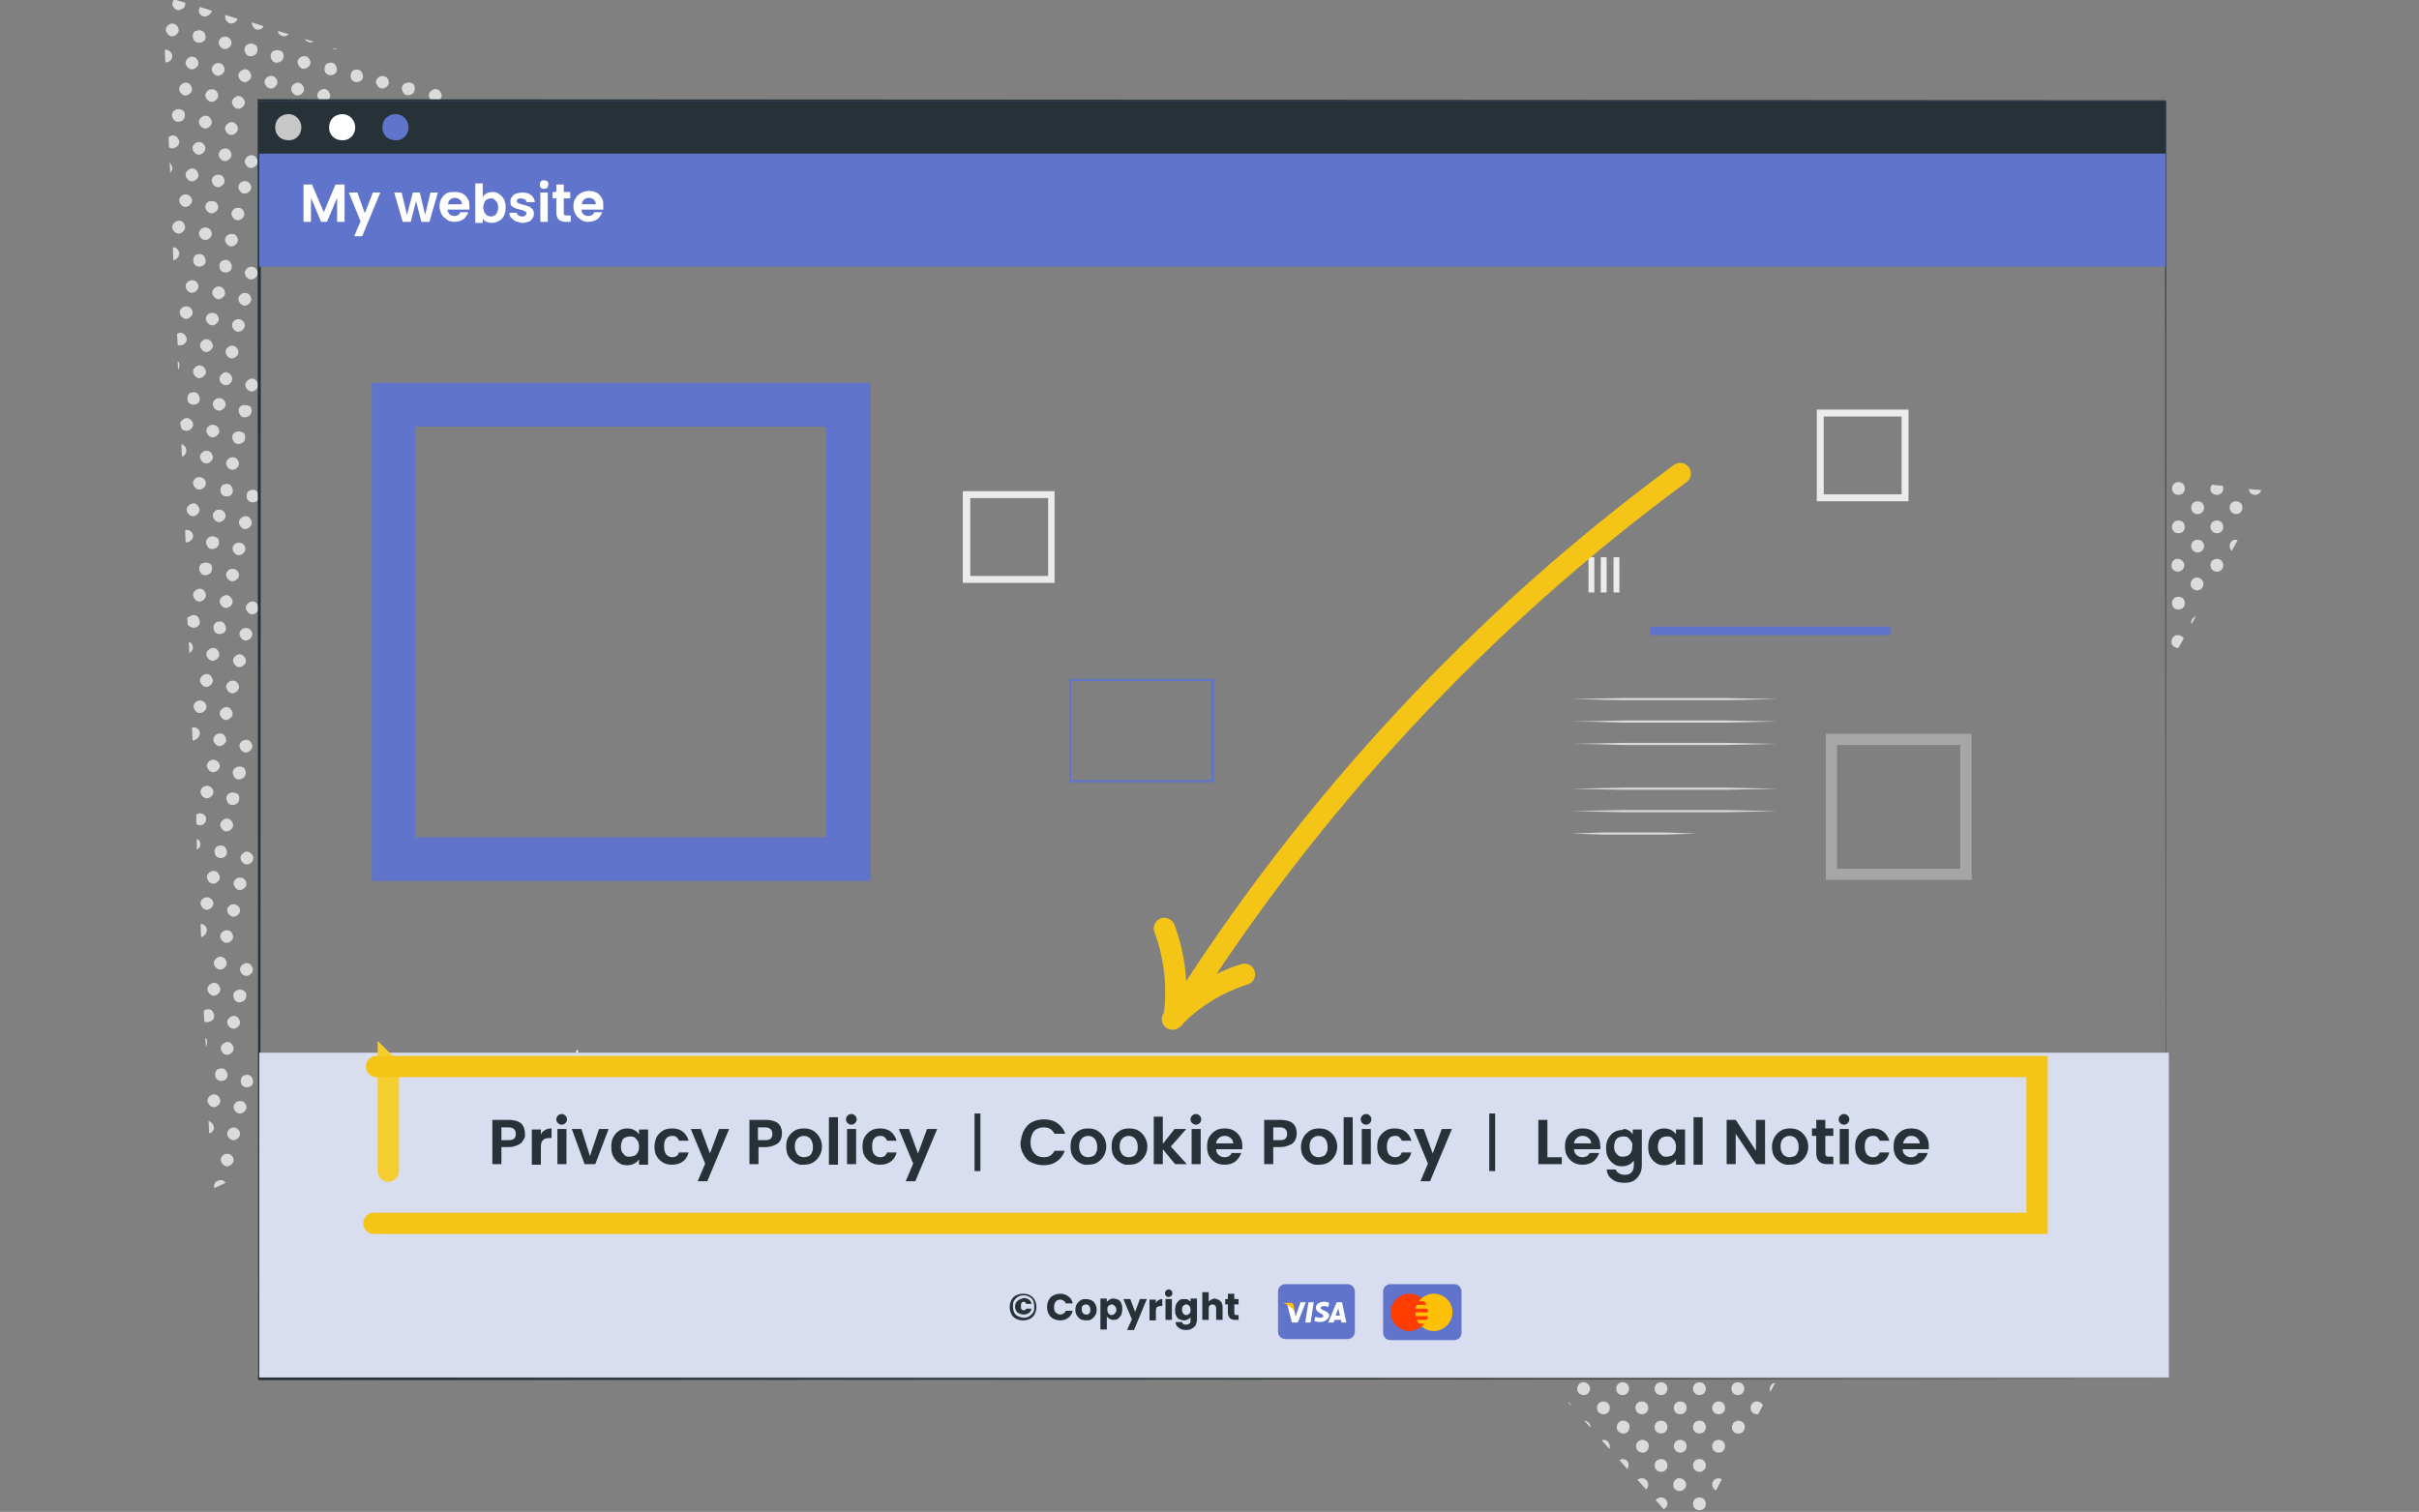 <?xml version="1.0" encoding="utf-8"?>
<!-- Generator: Adobe Illustrator 25.0.0, SVG Export Plug-In . SVG Version: 6.00 Build 0)  -->
<svg version="1.1" id="Layer_1" xmlns="http://www.w3.org/2000/svg" xmlns:xlink="http://www.w3.org/1999/xlink" x="0px" y="0px"
	 width="453.5px" height="283.5px" viewBox="0 0 453.5 283.5" style="enable-background:new 0 0 453.5 283.5;" xml:space="preserve"
	>
<rect x="0" y="0" width="453.5" height="283.5" fill="#808080" stroke="none"/>
<style type="text/css">
	.st0{fill:#DBDBDB;}
	.st1{fill:#263238;}
	.st2{fill:#6074CB;}
	.st3{fill:#C7C7C7;}
	.st4{fill:#FFFFFF;}
	.st5{fill:#D8DDEF;}
	.st6{fill:#EBEBEB;}
	.st7{fill:#A6A6A6;}
	.st8{fill:#FFC107;}
	.st9{fill:#FF3D00;}
	.st10{fill:none;stroke:#F4C416;stroke-width:4;stroke-linecap:round;stroke-miterlimit:10;}
	.st11{fill:none;stroke:#F6CD2F;stroke-width:4;stroke-linecap:round;stroke-miterlimit:10;}
</style>
<g id="Layer_1_1_">
	<g id="gdpr_direct-background-simple--inject-2_1_">
		<path class="st0" d="M42.3,221.8l-2.1,1c-0.2-0.5,0-1.1,0.5-1.3C41.3,221.1,42,221.3,42.3,221.8z M43.2,211.6
			c-0.6,0.4-0.8,1-0.4,1.6c0.4,0.6,1,0.8,1.6,0.4c0.6-0.4,0.8-1,0.4-1.6C44.5,211.5,43.8,211.2,43.2,211.6L43.2,211.6z M42,216.5
			c-0.6,0.4-0.8,1-0.4,1.6c0.4,0.6,1,0.8,1.6,0.4c0.6-0.4,0.8-1,0.4-1.6l0,0C43.3,216.4,42.6,216.2,42,216.5L42,216.5z M39.9,210.8
			c-0.2-0.3-0.5-0.5-0.8-0.6l0.1,2.3c0.1-0.1,0.2,0,0.4-0.1C40.1,212,40.3,211.4,39.9,210.8L39.9,210.8z M39.5,205.4
			c-0.6,0.4-0.8,1-0.4,1.6s1,0.8,1.6,0.4c0.6-0.4,0.8-1,0.4-1.6l0,0C40.8,205.3,40.1,205,39.5,205.4L39.5,205.4z M45.6,201.7
			c-0.5,0.4-0.6,1.1-0.3,1.7c0.4,0.5,0.9,0.6,1.5,0.4c0.7-0.3,0.8-1,0.5-1.6c-0.3-0.7-1-0.8-1.6-0.5
			C45.7,201.6,45.7,201.6,45.6,201.7z M44.4,206.6c-0.6,0.4-0.8,1-0.4,1.6s1,0.8,1.6,0.4c0.6-0.4,0.8-1,0.4-1.6
			C45.8,206.5,45,206.3,44.4,206.6L44.4,206.6z M42,195.6c-0.6,0.4-0.8,1-0.4,1.6c0.4,0.6,1,0.8,1.6,0.4c0.6-0.4,0.8-1,0.4-1.6
			C43.3,195.4,42.6,195.2,42,195.6L42,195.6z M40.8,200.5c-0.5,0.4-0.6,1.1-0.3,1.7c0.4,0.5,0.9,0.6,1.5,0.4c0.7-0.3,0.8-1,0.5-1.6
			c-0.3-0.7-1-0.8-1.6-0.5C40.9,200.4,40.8,200.4,40.8,200.5z M38.7,194.8c-0.1-0.1-0.1-0.2-0.2-0.2l0.1,1.7
			C38.9,195.7,38.9,195.2,38.7,194.8L38.7,194.8z M39.5,191.5c0.7-0.3,0.8-1,0.5-1.6c-0.3-0.7-1-0.8-1.6-0.5
			c-0.1,0.1-0.1,0.1-0.2,0.1l0,0l0.1,2.1C38.7,191.7,39.2,191.7,39.5,191.5L39.5,191.5z M44.4,185.7c-0.7,0.3-0.8,1-0.5,1.6
			c0.3,0.7,1,0.8,1.6,0.5c0.1-0.1,0.1-0.1,0.2-0.1c0.5-0.4,0.6-1.1,0.3-1.7C45.5,185.6,44.9,185.4,44.4,185.7z M43.2,190.7
			c-0.6,0.4-0.8,1-0.4,1.6c0.4,0.6,1,0.8,1.6,0.4s0.8-1,0.4-1.6l0,0C44.5,190.5,43.8,190.3,43.2,190.7L43.2,190.7z M40.7,179.6
			c-0.6,0.4-0.8,1-0.4,1.6c0.4,0.6,1,0.8,1.6,0.4c0.6-0.4,0.8-1,0.4-1.6l0,0C42,179.4,41.2,179.2,40.7,179.6L40.7,179.6z
			 M39.5,184.5c-0.6,0.4-0.8,1-0.4,1.6s1,0.8,1.6,0.4c0.6-0.4,0.8-1,0.4-1.6C40.8,184.3,40.1,184.1,39.5,184.5L39.5,184.5
			L39.5,184.5z M38.6,173.8c-0.2-0.3-0.6-0.6-1-0.5l0.1,2.4c0.2,0,0.4-0.1,0.5-0.2C38.7,175.1,39,174.4,38.6,173.8L38.6,173.8
			L38.6,173.8z M45.6,180.8c-0.6,0.4-0.8,1-0.4,1.6s1,0.8,1.6,0.4c0.6-0.4,0.8-1,0.4-1.6l0,0C46.9,180.6,46.2,180.4,45.6,180.8
			L45.6,180.8z M43.2,169.7c-0.6,0.4-0.8,1-0.4,1.6c0.4,0.6,1,0.8,1.6,0.4c0.6-0.4,0.8-1,0.4-1.6l0,0
			C44.5,169.6,43.7,169.4,43.2,169.7z M41.9,174.6c-0.6,0.4-0.8,1-0.4,1.6c0.4,0.6,1,0.8,1.6,0.4c0.6-0.4,0.8-1,0.4-1.6l0,0
			C43.2,174.4,42.5,174.3,41.9,174.6z M39.4,163.5c-0.6,0.4-0.8,1-0.4,1.6c0.4,0.6,1,0.8,1.6,0.4c0.6-0.4,0.8-1,0.4-1.6l0,0
			C40.8,163.4,40,163.1,39.4,163.5L39.4,163.5L39.4,163.5z M38.2,168.4c-0.6,0.4-0.8,1-0.4,1.6c0.4,0.6,1,0.8,1.6,0.4
			c0.6-0.4,0.8-1,0.4-1.6l0,0C39.5,168.3,38.8,168.1,38.2,168.4z M37.4,157.7c-0.1-0.2-0.3-0.3-0.5-0.4v2
			C37.6,159,37.7,158.3,37.4,157.7L37.4,157.7z M36.8,154.5c0.5,0.4,1.2,0.3,1.6-0.2c0.4-0.5,0.3-1.2-0.2-1.6
			c-0.4-0.2-0.9-0.3-1.3,0c-0.1,0.1-0.2,0.1-0.1,0.2V154.5z M45.7,159.9c-0.6,0.4-0.8,1-0.4,1.6c0.4,0.6,1,0.8,1.6,0.4
			s0.8-1,0.4-1.6l0,0C46.9,159.7,46.1,159.5,45.7,159.9C45.6,159.8,45.6,159.8,45.7,159.9L45.7,159.9z M44.4,164.7
			c-0.6,0.4-0.8,1-0.4,1.6c0.4,0.6,1,0.8,1.6,0.4c0.6-0.4,0.8-1,0.4-1.6l0,0C45.7,164.6,45,164.4,44.4,164.7L44.4,164.7L44.4,164.7z
			 M41.9,153.7c-0.6,0.4-0.8,1-0.4,1.6c0.4,0.6,1,0.8,1.6,0.4c0.6-0.4,0.8-1,0.4-1.6l0,0C43.2,153.5,42.5,153.3,41.9,153.7
			C41.9,153.6,41.9,153.6,41.9,153.7L41.9,153.7z M40.7,158.7c-0.5,0.4-0.6,1.1-0.3,1.7c0.4,0.5,0.9,0.6,1.5,0.4
			c0.7-0.3,0.8-1,0.5-1.6c-0.3-0.7-1-0.8-1.6-0.5C40.8,158.6,40.7,158.7,40.7,158.7z M38.2,147.5c-0.6,0.4-0.8,1-0.4,1.6
			c0.4,0.6,1,0.8,1.6,0.4c0.6-0.4,0.8-1,0.4-1.6l0,0C39.5,147.4,38.8,147.2,38.2,147.5L38.2,147.5L38.2,147.5z M44.3,143.9
			c-0.7,0.3-0.8,1-0.5,1.6c0.3,0.7,1,0.8,1.6,0.5c0.1-0.1,0.1-0.1,0.2-0.1c0.5-0.4,0.6-1.1,0.3-1.7
			C45.5,143.7,44.8,143.6,44.3,143.9z M43.1,148.7c-0.7,0.3-0.8,1-0.5,1.6c0.3,0.7,1,0.8,1.6,0.5c0.1-0.1,0.1-0.1,0.2-0.1
			c0.5-0.4,0.6-1.1,0.3-1.7C44.2,148.6,43.6,148.5,43.1,148.7z M40.6,137.7c-0.6,0.4-0.8,1-0.4,1.6c0.4,0.6,1,0.8,1.6,0.4
			c0.6-0.4,0.8-1,0.4-1.6l0,0C41.9,137.5,41.2,137.4,40.6,137.7L40.6,137.7z M39.4,142.6c-0.6,0.4-0.8,1-0.4,1.6
			c0.4,0.6,1,0.8,1.6,0.4c0.6-0.4,0.8-1,0.4-1.6l0,0C40.6,142.5,40,142.3,39.4,142.6L39.4,142.6z M37.3,136.9
			c-0.3-0.4-0.7-0.6-1.3-0.5l0.1,2.4c0.3,0.1,0.4,0,0.7-0.2C37.5,138.2,37.6,137.4,37.3,136.9L37.3,136.9z M36.9,131.5
			c-0.6,0.4-0.8,1-0.4,1.6s1,0.8,1.6,0.4c0.6-0.4,0.8-1,0.4-1.6l0,0C38.2,131.4,37.5,131.2,36.9,131.5L36.9,131.5z M45.5,138.9
			c-0.6,0.4-0.8,1-0.4,1.6c0.4,0.6,1,0.8,1.6,0.4c0.6-0.4,0.8-1,0.4-1.6l0,0C46.8,138.7,46.1,138.6,45.5,138.9L45.5,138.9
			L45.5,138.9z M43,127.8c-0.6,0.4-0.8,1-0.4,1.6c0.4,0.6,1,0.8,1.6,0.4c0.6-0.4,0.8-1,0.4-1.6l0,0C44.3,127.6,43.6,127.5,43,127.8
			L43,127.8L43,127.8z M41.8,132.8c-0.6,0.4-0.8,1-0.4,1.6c0.4,0.6,1,0.8,1.6,0.4c0.6-0.4,0.8-1,0.4-1.6l0,0
			C43.1,132.6,42.4,132.4,41.8,132.8L41.8,132.8L41.8,132.8z M39.3,121.7c-0.6,0.4-0.8,1-0.4,1.6c0.4,0.6,1,0.8,1.6,0.4
			s0.8-1,0.4-1.6l0,0C40.6,121.5,39.9,121.3,39.3,121.7L39.3,121.7L39.3,121.7z M38.1,126.6c-0.6,0.4-0.8,1-0.4,1.6
			c0.4,0.6,1,0.8,1.6,0.4c0.6-0.4,0.8-1,0.4-1.6l0,0C39.4,126.4,38.7,126.2,38.1,126.6L38.1,126.6z M36,120.8
			c-0.2-0.3-0.3-0.4-0.6-0.4l0.1,2.1l0.1-0.1C36.2,122,36.3,121.4,36,120.8L36,120.8z M36.8,117.6c0.7-0.3,0.8-1,0.5-1.6
			c-0.3-0.7-1-0.8-1.6-0.5c-0.1,0.1-0.1,0.1-0.2,0.1c-0.2,0.1-0.3,0.2-0.4,0.3l0.1,1.3C35.7,117.6,36.3,117.9,36.8,117.6L36.8,117.6
			z M45.5,117.9c-0.6,0.4-0.8,1-0.4,1.6c0.4,0.6,1,0.8,1.6,0.4s0.8-1,0.4-1.6l0,0C46.8,117.8,46.1,117.6,45.5,117.9L45.5,117.9z
			 M44.3,122.9c-0.6,0.4-0.8,1-0.4,1.6c0.4,0.6,1,0.8,1.6,0.4s0.8-1,0.4-1.6l0,0C45.5,122.7,44.9,122.5,44.3,122.9L44.3,122.9
			L44.3,122.9z M41.8,111.8c-0.6,0.4-0.8,1-0.4,1.6c0.4,0.6,1,0.8,1.6,0.4s0.8-1,0.4-1.6l0,0C43,111.6,42.4,111.4,41.8,111.8
			L41.8,111.8z M40.5,116.7c-0.5,0.4-0.6,1.1-0.3,1.7c0.4,0.5,0.9,0.6,1.5,0.4c0.7-0.3,0.8-1,0.5-1.6c-0.3-0.7-1-0.8-1.6-0.5
			C40.7,116.6,40.6,116.7,40.5,116.7z M38,105.6c-0.7,0.3-0.8,1-0.5,1.6c0.3,0.7,1,0.8,1.6,0.5c0.1-0.1,0.1-0.1,0.2-0.1
			c0.5-0.4,0.6-1.1,0.3-1.7C39.2,105.5,38.6,105.4,38,105.6z M36.8,110.6c-0.6,0.4-0.8,1-0.4,1.6c0.4,0.6,1,0.8,1.6,0.4
			s0.8-1,0.4-1.6l0,0C38.2,110.4,37.4,110.2,36.8,110.6L36.8,110.6L36.8,110.6z M34.9,105l0.1,0.9C35,105.6,34.9,105.3,34.9,105
			L34.9,105z M35.6,101.5c0.6-0.4,0.8-1,0.4-1.6l0,0c-0.3-0.5-0.9-0.6-1.3-0.5l0.1,2.3C35,101.7,35.3,101.7,35.6,101.5L35.6,101.5z
			 M46.7,113c-0.6,0.4-0.8,1-0.4,1.6c0.4,0.6,1,0.8,1.6,0.4s0.8-1,0.4-1.6l0,0C48,112.8,47.3,112.6,46.7,113L46.7,113z M44.2,101.9
			c-0.6,0.4-0.8,1-0.4,1.6c0.4,0.6,1,0.8,1.6,0.4s0.8-1,0.4-1.6l0,0C45.6,101.8,44.7,101.6,44.2,101.9L44.2,101.9z M43,106.8
			c-0.6,0.4-0.8,1-0.4,1.6c0.4,0.6,1,0.8,1.6,0.4s0.8-1,0.4-1.6l0,0C44.3,106.7,43.6,106.5,43,106.8L43,106.8z M40.5,95.7
			c-0.6,0.4-0.8,1-0.4,1.6c0.4,0.6,1,0.8,1.6,0.4s0.8-1,0.4-1.6l0,0C41.8,95.6,41,95.4,40.5,95.7C40.5,95.8,40.5,95.8,40.5,95.7
			L40.5,95.7z M39.3,100.7c-0.7,0.3-0.8,1-0.5,1.6c0.3,0.7,1,0.8,1.6,0.5c0.1-0.1,0.1-0.1,0.2-0.1c0.5-0.4,0.6-1.1,0.3-1.7
			C40.4,100.6,39.8,100.4,39.3,100.7z M36.8,89.6c-0.6,0.4-0.8,1-0.4,1.6c0.4,0.6,1,0.8,1.6,0.4s0.8-1,0.4-1.6l0,0
			C38.1,89.5,37.3,89.3,36.8,89.6L36.8,89.6z M35.6,94.6c-0.6,0.4-0.8,1-0.4,1.6c0.4,0.6,1,0.8,1.6,0.4s0.8-1,0.4-1.6l0,0
			C36.9,94.4,36.2,94.2,35.6,94.6L35.6,94.6z M34.8,83.9c-0.2-0.3-0.4-0.5-0.8-0.6l0.1,2.3c0.1-0.1,0.2,0,0.3-0.1
			C34.9,85.2,35.1,84.4,34.8,83.9L34.8,83.9z M35.6,80.6c0.6-0.4,0.8-1,0.4-1.6c-0.4-0.6-1-0.8-1.6-0.4c-0.3,0.2-0.5,0.4-0.6,0.7
			l0.1,0.7c0.1,0.1,0.1,0.2,0.1,0.3C34.2,80.7,35,81,35.6,80.6L35.6,80.6L35.6,80.6z M46.7,92c-0.5,0.4-0.6,1.1-0.3,1.7
			c0.4,0.5,0.9,0.6,1.5,0.4c0.7-0.3,0.8-1,0.5-1.6c-0.3-0.7-1-0.8-1.6-0.5C46.7,92,46.7,92,46.7,92z M45.4,97
			c-0.6,0.4-0.8,1-0.4,1.6c0.4,0.6,1,0.8,1.6,0.4s0.8-1,0.4-1.6l0,0C46.8,96.8,46,96.6,45.4,97L45.4,97L45.4,97z M43,85.9
			c-0.6,0.4-0.8,1-0.4,1.6c0.4,0.6,1,0.8,1.6,0.4s0.8-1,0.4-1.6l0,0C44.3,85.7,43.5,85.6,43,85.9L43,85.9L43,85.9z M41.8,90.9
			c-0.5,0.4-0.6,1.1-0.3,1.7c0.4,0.5,0.9,0.6,1.5,0.4c0.7-0.3,0.8-1,0.5-1.6c-0.3-0.7-1-0.8-1.6-0.5C41.8,90.7,41.8,90.7,41.8,90.9z
			 M39.3,79.8c-0.6,0.4-0.8,1-0.4,1.6c0.4,0.6,1,0.8,1.6,0.4s0.8-1,0.4-1.6l0,0C40.6,79.7,39.8,79.5,39.3,79.8L39.3,79.8z
			 M38.1,84.7c-0.6,0.4-0.8,1-0.4,1.6c0.4,0.6,1,0.8,1.6,0.4s0.8-1,0.4-1.6l0,0C39.4,84.6,38.7,84.3,38.1,84.7L38.1,84.7L38.1,84.7z
			 M35.6,73.7c-0.5,0.4-0.6,1.1-0.3,1.7c0.4,0.5,0.9,0.6,1.5,0.4c0.7-0.3,0.8-1,0.5-1.6c-0.3-0.7-1-0.8-1.6-0.5
			C35.6,73.5,35.6,73.6,35.6,73.7z M33.5,67.9c-0.1-0.1-0.1-0.2-0.2-0.1l0.1,1.5C33.7,68.9,33.7,68.3,33.5,67.9L33.5,67.9z
			 M34.4,64.6c0.6-0.4,0.8-1,0.4-1.6c-0.4-0.6-1-0.8-1.6-0.4l0,0l0.1,2.1C33.5,64.8,34,64.8,34.4,64.6L34.4,64.6z M45.4,76
			c-0.7,0.3-0.8,1-0.5,1.6c0.3,0.7,1,0.8,1.6,0.5c0.1-0.1,0.1-0.1,0.2-0.1c0.5-0.4,0.6-1.1,0.3-1.7C46.6,76,45.9,75.9,45.4,76z
			 M44.2,81c-0.7,0.3-0.8,1-0.5,1.6c0.3,0.7,1,0.8,1.6,0.5c0.1-0.1,0.1-0.1,0.2-0.1c0.5-0.4,0.6-1.1,0.3-1.7
			C45.3,80.9,44.7,80.8,44.2,81z M41.8,70c-0.6,0.4-0.8,1-0.5,1.6c0.4,0.6,1,0.8,1.6,0.5c0.6-0.4,0.8-1,0.5-1.6c0,0,0,0-0.1-0.1
			C43,69.8,42.2,69.6,41.8,70C41.7,69.9,41.7,69.9,41.8,70L41.8,70z M40.5,74.8c-0.6,0.4-0.8,1-0.4,1.6c0.4,0.6,1,0.8,1.6,0.4
			s0.8-1,0.4-1.6l0,0C41.8,74.7,41.1,74.5,40.5,74.8L40.5,74.8L40.5,74.8z M38.1,63.8c-0.6,0.4-0.8,1-0.4,1.6c0.4,0.6,1,0.8,1.6,0.4
			s0.8-1,0.4-1.6l0,0C39.3,63.6,38.6,63.4,38.1,63.8C38,63.7,38,63.7,38.1,63.8L38.1,63.8z M36.8,68.7c-0.6,0.4-0.8,1-0.4,1.6
			c0.4,0.6,1,0.8,1.6,0.4s0.8-1,0.4-1.6l0,0C38.1,68.6,37.4,68.3,36.8,68.7L36.8,68.7L36.8,68.7z M34.3,57.6c-0.6,0.4-0.8,1-0.4,1.6
			c0.4,0.6,1,0.8,1.6,0.4c0.6-0.4,0.8-1,0.4-1.6l0,0C35.6,57.4,34.9,57.3,34.3,57.6C34.3,57.5,34.3,57.5,34.3,57.6L34.3,57.6z
			 M46.6,71.2c-0.6,0.4-0.8,1-0.4,1.6c0.4,0.6,1,0.8,1.6,0.4s0.8-1,0.4-1.6l0,0C47.9,71,47.2,70.8,46.6,71.2L46.6,71.2z M44.1,60
			c-0.6,0.4-0.8,1-0.4,1.6c0.4,0.6,1,0.8,1.6,0.4c0.6-0.4,0.8-1,0.4-1.6l0,0C45.4,59.9,44.7,59.7,44.1,60L44.1,60z M42.9,65
			c-0.6,0.4-0.8,1-0.4,1.6c0.4,0.6,1,0.8,1.6,0.4s0.8-1,0.4-1.6l0,0C44.2,64.9,43.5,64.6,42.9,65L42.9,65z M40.4,53.9
			c-0.6,0.4-0.8,1-0.4,1.6s1,0.8,1.6,0.4s0.8-1,0.4-1.6l0,0C41.7,53.8,41,53.5,40.4,53.9L40.4,53.9z M39.2,58.8
			c-0.6,0.4-0.8,1-0.4,1.6c0.4,0.6,1,0.8,1.6,0.4c0.6-0.4,0.8-1,0.4-1.6l0,0C40.6,58.7,39.7,58.5,39.2,58.8z M36.7,47.8
			c-0.5,0.4-0.6,1.1-0.3,1.7c0.4,0.5,0.9,0.6,1.5,0.4c0.7-0.3,0.8-1,0.5-1.6c-0.3-0.7-1-0.8-1.6-0.5C36.8,47.6,36.7,47.7,36.7,47.8z
			 M35.4,52.7c-0.6,0.4-0.8,1-0.4,1.6c0.4,0.6,1,0.8,1.6,0.4c0.6-0.4,0.8-1,0.4-1.6l0,0C36.8,52.6,36.1,52.4,35.4,52.7L35.4,52.7z
			 M33.4,46.9c-0.2-0.3-0.6-0.6-1-0.5l0.1,2.4c0.2,0,0.3-0.1,0.5-0.2C33.6,48.2,33.8,47.4,33.4,46.9L33.4,46.9z M32.9,41.6
			c-0.6,0.4-0.8,1-0.4,1.6s1,0.8,1.6,0.4s0.8-1,0.4-1.6l0,0C34.3,41.4,33.5,41.2,32.9,41.6L32.9,41.6z M46.5,50.2
			c-0.6,0.4-0.8,1-0.4,1.6s1,0.8,1.6,0.4c0.6-0.4,0.8-1,0.4-1.6l0,0C47.9,50.1,47.1,49.8,46.5,50.2L46.5,50.2z M45.3,55.1
			c-0.6,0.4-0.8,1-0.4,1.6s1,0.8,1.6,0.4c0.6-0.4,0.8-1,0.4-1.6l0,0C46.7,55,45.9,54.7,45.3,55.1L45.3,55.1z M42.8,44
			c-0.6,0.4-0.8,1-0.4,1.6c0.4,0.6,1,0.8,1.6,0.4c0.6-0.4,0.8-1,0.4-1.6l0,0C44.2,43.9,43.5,43.7,42.8,44L42.8,44z M41.6,48.9
			c-0.5,0.4-0.6,1.1-0.3,1.7c0.4,0.5,0.9,0.6,1.5,0.4c0.7-0.3,0.8-1,0.5-1.6c-0.3-0.7-1-0.8-1.6-0.5C41.7,48.9,41.7,48.9,41.6,48.9z
			 M39.1,37.8c-0.6,0.4-0.8,1-0.4,1.6s1,0.8,1.6,0.4c0.6-0.4,0.8-1,0.4-1.6l0,0C40.4,37.7,39.8,37.6,39.1,37.8L39.1,37.8z
			 M37.9,42.8c-0.6,0.4-0.8,1-0.4,1.6s1,0.8,1.6,0.4c0.6-0.4,0.8-1,0.4-1.6l0,0C39.2,42.7,38.5,42.5,37.9,42.8L37.9,42.8z
			 M35.4,31.8c-0.6,0.4-0.8,1-0.4,1.6c0.4,0.6,1,0.8,1.6,0.4c0.6-0.4,0.8-1,0.4-1.6l0,0C36.7,31.6,36,31.4,35.4,31.8L35.4,31.8z
			 M34.2,36.6c-0.6,0.4-0.8,1-0.4,1.6c0.4,0.6,1,0.8,1.6,0.4s0.8-1,0.4-1.6l0,0C35.5,36.5,34.8,36.3,34.2,36.6L34.2,36.6z
			 M32.1,30.9c-0.1-0.2-0.2-0.3-0.3-0.4l0.1,1.9C32.3,32,32.5,31.5,32.1,30.9L32.1,30.9z M33,27.6c0.6-0.4,0.8-1,0.4-1.6
			c-0.4-0.6-1-0.8-1.6-0.4c-0.1,0.1-0.1,0.1-0.2,0.1l0.1,1.9C32,27.9,32.5,27.9,33,27.6L33,27.6z M45.3,34.1c-0.6,0.4-0.8,1-0.4,1.6
			c0.4,0.6,1,0.8,1.6,0.4c0.6-0.4,0.8-1,0.4-1.6l0,0C46.6,34,45.9,33.8,45.3,34.1z M44,39.1c-0.6,0.4-0.8,1-0.4,1.6
			c0.4,0.6,1,0.8,1.6,0.4c0.6-0.4,0.8-1,0.4-1.6l0,0C45.4,39,44.7,38.8,44,39.1L44,39.1z M41.6,28c-0.6,0.4-0.8,1-0.4,1.6
			c0.4,0.6,1,0.8,1.6,0.4s0.8-1,0.4-1.6l0,0C42.9,27.8,42.2,27.7,41.6,28L41.6,28z M40.3,32.9c-0.6,0.4-0.8,1-0.4,1.6
			c0.4,0.6,1,0.8,1.6,0.4c0.6-0.4,0.8-1,0.4-1.6l0,0C41.7,32.8,41,32.6,40.3,32.9L40.3,32.9z M37.9,21.9c-0.6,0.4-0.8,1-0.4,1.6
			c0.4,0.6,1,0.8,1.6,0.4s0.8-1,0.4-1.6l0,0C39.2,21.7,38.5,21.5,37.9,21.9L37.9,21.9z M36.7,26.8c-0.6,0.4-0.8,1-0.4,1.6
			c0.4,0.6,1,0.8,1.6,0.4s0.8-1,0.4-1.6l0,0C37.9,26.6,37.3,26.5,36.7,26.8L36.7,26.8z M34.2,15.7c-0.6,0.4-0.8,1-0.4,1.6
			c0.4,0.6,1,0.8,1.6,0.4s0.8-1,0.4-1.6l0,0C35.5,15.5,34.8,15.3,34.2,15.7L34.2,15.7z M32.9,20.6c-0.7,0.3-0.8,1-0.5,1.6
			s1,0.8,1.6,0.5c0.1-0.1,0.1-0.1,0.2-0.1c0.5-0.4,0.6-1.1,0.3-1.7C34.1,20.5,33.5,20.3,32.9,20.6z M32.1,9.9
			c-0.3-0.4-0.7-0.6-1.2-0.6l0.1,2.4c0.2,0,0.4,0,0.6-0.1C32.3,11.2,32.5,10.5,32.1,9.9L32.1,9.9z M46.5,29.3
			c-0.6,0.4-0.8,1-0.4,1.6c0.4,0.6,1,0.8,1.6,0.4s0.8-1,0.4-1.6l0,0C47.8,29.1,47.1,28.9,46.5,29.3z M44.1,18.2
			c-0.6,0.4-0.8,1-0.4,1.6c0.4,0.6,1,0.8,1.6,0.4s0.8-1,0.4-1.6l0,0C45.3,18,44.7,17.8,44.1,18.2L44.1,18.2L44.1,18.2z M42.8,23.1
			c-0.6,0.4-0.8,1-0.4,1.6c0.4,0.6,1,0.8,1.6,0.4s0.8-1,0.4-1.6l0,0C44.1,22.9,43.4,22.7,42.8,23.1L42.8,23.1z M40.3,12
			c-0.6,0.4-0.8,1-0.4,1.6c0.4,0.6,1,0.8,1.6,0.4c0.6-0.4,0.8-1,0.4-1.6l0,0C41.7,11.9,40.9,11.6,40.3,12L40.3,12L40.3,12z
			 M39.1,16.9c-0.6,0.4-0.8,1-0.4,1.6c0.4,0.6,1,0.8,1.6,0.4s0.8-1,0.4-1.6l0,0C40.4,16.7,39.7,16.6,39.1,16.9z M36.6,5.8
			c-0.5,0.4-0.6,1.1-0.3,1.7c0.4,0.5,1,0.6,1.6,0.4c0.7-0.3,0.8-1,0.5-1.6s-1-0.8-1.6-0.5C36.7,5.8,36.7,5.8,36.6,5.8z M35.4,10.8
			c-0.6,0.4-0.8,1-0.4,1.6c0.4,0.6,1,0.8,1.6,0.4c0.6-0.4,0.8-1,0.4-1.6l0,0C36.7,10.7,36,10.4,35.4,10.8L35.4,10.8z M32.5,1.3
			c0.4,0.6,1,0.8,1.6,0.4c0.5-0.2,0.7-0.7,0.6-1.2l-2-0.6C32.3,0.2,32.2,0.9,32.5,1.3L32.5,1.3z M37.4,2.5c0.4,0.6,1,0.8,1.6,0.4
			c0.4-0.2,0.7-0.6,0.7-0.9l-2.2-0.7C37.3,1.7,37.2,2.2,37.4,2.5z M31.7,4.6c-0.6,0.4-0.8,1-0.4,1.6s1,0.8,1.6,0.4s0.8-1,0.4-1.6
			l0,0C33,4.5,32.3,4.2,31.7,4.6L31.7,4.6z M50.2,14.4c-0.6,0.4-0.8,1-0.4,1.6c0.4,0.6,1,0.8,1.6,0.4s0.8-1,0.4-1.6l0,0
			C51.5,14.2,50.7,14.1,50.2,14.4L50.2,14.4z M46.5,8.3c-0.7,0.3-0.8,1-0.5,1.6c0.3,0.7,1,0.8,1.6,0.5c0.1-0.1,0.1-0.1,0.2-0.1
			c0.5-0.4,0.6-1.1,0.3-1.7C47.6,8.2,47.1,8,46.5,8.3z M49,5.4c0.2-0.1,0.3-0.3,0.4-0.5l-2.2-0.7c0,0.2,0,0.4,0.2,0.7
			C47.7,5.6,48.4,5.7,49,5.4L49,5.4z M45.3,13.2c-0.6,0.4-0.8,1-0.4,1.6c0.4,0.6,1,0.8,1.6,0.4c0.6-0.4,0.8-1,0.4-1.6l0,0
			C46.6,13,45.9,12.8,45.3,13.2L45.3,13.2L45.3,13.2z M42.4,3.8c0.4,0.6,1,0.8,1.6,0.4c0.3-0.2,0.5-0.4,0.5-0.7l-2.3-0.7
			C42.2,3.2,42.2,3.5,42.4,3.8L42.4,3.8z M41.6,7c-0.6,0.4-0.8,1-0.4,1.6c0.4,0.6,1,0.8,1.6,0.4c0.6-0.4,0.8-1,0.4-1.6l0,0
			C42.9,6.9,42.2,6.7,41.6,7L41.6,7L41.6,7z M60.1,16.9c-0.6,0.4-0.8,1-0.4,1.6c0.4,0.6,1,0.8,1.6,0.4s0.8-1,0.4-1.6l0,0
			C61.4,16.7,60.7,16.5,60.1,16.9L60.1,16.9z M56.4,10.7c-0.6,0.4-0.8,1-0.4,1.6c0.4,0.6,1,0.8,1.6,0.4c0.6-0.4,0.8-1,0.4-1.6l0,0
			C57.7,10.5,57,10.4,56.4,10.7z M58.8,7.8l-1.7-0.5l0.1,0.1C57.5,7.9,58.2,8.1,58.8,7.8L58.8,7.8z M55.2,15.7
			c-0.6,0.4-0.8,1-0.4,1.6c0.4,0.6,1,0.8,1.6,0.4s0.8-1,0.4-1.6l0,0C56.4,15.5,55.8,15.3,55.2,15.7L55.2,15.7L55.2,15.7z M53.9,6.6
			c0.1-0.1,0.2-0.1,0.2-0.2l-2-0.6c0,0.1,0.1,0.3,0.1,0.4C52.6,6.8,53.3,7,53.9,6.6L53.9,6.6z M51.4,9.5c-0.7,0.3-0.8,1-0.5,1.6
			c0.3,0.7,1,0.8,1.6,0.5c0.1-0.1,0.1-0.1,0.2-0.1c0.5-0.4,0.6-1.1,0.3-1.7C52.6,9.4,52,9.3,51.4,9.5z M66.2,13.2
			c-0.5,0.4-0.6,1.1-0.3,1.7c0.4,0.5,0.9,0.6,1.5,0.4c0.7-0.3,0.8-1,0.5-1.6C67.6,13,66.9,12.9,66.2,13.2
			C66.3,13,66.2,13.1,66.2,13.2z M63.3,9.2l-1-0.2C62.6,9.2,62.9,9.3,63.3,9.2L63.3,9.2z M61.3,11.9c-0.5,0.4-0.6,1.1-0.3,1.7
			c0.4,0.5,0.9,0.6,1.5,0.4c0.7-0.3,0.8-1,0.5-1.6c-0.3-0.7-1-0.8-1.6-0.5C61.4,11.9,61.3,11.9,61.3,11.9z M76,15.6
			c-0.7,0.3-0.8,1-0.5,1.6c0.3,0.7,1,0.8,1.6,0.5c0.1-0.1,0.1-0.1,0.2-0.1c0.5-0.4,0.6-1.1,0.3-1.7C77.2,15.4,76.6,15.4,76,15.6z
			 M71.1,14.4c-0.6,0.4-0.8,1-0.4,1.6s1,0.8,1.6,0.4s0.8-1,0.4-1.6l0,0C72.4,14.3,71.7,14.1,71.1,14.4L71.1,14.4z M81,16.9
			c-0.6,0.4-0.8,1-0.4,1.6s1,0.8,1.6,0.4s0.8-1,0.4-1.6l0,0C82.3,16.7,81.6,16.5,81,16.9L81,16.9L81,16.9z"/>
	</g>
	<g id="gdpr_direct-background-simple--inject-2">
		<path class="st0" d="M421.6,91.7l2.3,0.2c-0.1,0.5-0.6,0.9-1.1,0.9C422.1,92.8,421.6,92.3,421.6,91.7z M415.6,92.8
			c0.7,0,1.2-0.5,1.2-1.2l0,0c0-0.2,0-0.4-0.1-0.5l-2-0.2c-0.2,0.2-0.3,0.5-0.3,0.8C414.4,92.3,414.9,92.8,415.6,92.8L415.6,92.8
			L415.6,92.8z M415.6,100c0.7,0,1.2-0.5,1.2-1.2s-0.5-1.2-1.2-1.2s-1.2,0.5-1.2,1.2C414.4,99.4,414.9,100,415.6,100L415.6,100z
			 M419.2,96.4c0.7,0,1.2-0.5,1.2-1.2s-0.5-1.2-1.2-1.2s-1.2,0.5-1.2,1.2l0,0C418,95.8,418.5,96.4,419.2,96.4L419.2,96.4z
			 M418,102.4c0,0.4,0.2,0.7,0.4,0.9l1.1-2c-0.1,0-0.2-0.1-0.4-0.1C418.5,101.2,418,101.7,418,102.4L418,102.4z M415.6,107.2
			c0.7,0,1.2-0.5,1.2-1.2s-0.5-1.2-1.2-1.2s-1.2,0.5-1.2,1.2l0,0C414.4,106.6,414.9,107.2,415.6,107.2L415.6,107.2z M408.4,92.8
			c0.7,0,1.2-0.5,1.2-1.2s-0.5-1.2-1.2-1.2s-1.2,0.5-1.2,1.2S407.7,92.8,408.4,92.8L408.4,92.8z M408.4,100c0.7,0,1.2-0.5,1.2-1.2
			s-0.5-1.2-1.2-1.2s-1.2,0.5-1.2,1.2S407.7,100,408.4,100L408.4,100z M412,96.4c0.7,0,1.2-0.5,1.2-1.2S412.7,94,412,94
			s-1.2,0.5-1.2,1.2S411.3,96.4,412,96.4L412,96.4z M408.4,107.2c0.7-0.1,1.1-0.6,1.1-1.3c-0.1-0.6-0.5-1-1.1-1.1
			c-0.7-0.1-1.2,0.4-1.3,1.1c-0.1,0.7,0.4,1.2,1.1,1.3C408.3,107.2,408.3,107.2,408.4,107.2z M412,103.6c0.7,0,1.2-0.5,1.2-1.2
			s-0.5-1.2-1.2-1.2s-1.2,0.5-1.2,1.2C410.8,103,411.3,103.6,412,103.6L412,103.6z M408.4,114.3c0.7,0,1.2-0.5,1.2-1.2
			s-0.5-1.2-1.2-1.2s-1.2,0.5-1.2,1.2S407.7,114.3,408.4,114.3L408.4,114.3z M412,110.7c0.7-0.1,1.1-0.6,1.1-1.3
			c-0.1-0.6-0.5-1-1.1-1.1c-0.7-0.1-1.2,0.4-1.3,1.1c-0.1,0.7,0.4,1.2,1.1,1.3C411.8,110.8,411.9,110.8,412,110.7z M410.8,116.7
			c0,0.1,0,0.2,0.1,0.3l0.8-1.5C411.1,115.8,410.8,116.2,410.8,116.7L410.8,116.7z M408.4,119.1c-0.7-0.1-1.2,0.4-1.3,1.1
			c-0.1,0.7,0.4,1.2,1.1,1.3c0.1,0,0.1,0,0.2,0l0,0l1-1.8C409.2,119.4,408.8,119.1,408.4,119.1L408.4,119.1z M331.8,260.5
			c0,0.2,0,0.3,0.1,0.5l0.9-1.7C332.2,259.4,331.8,259.8,331.8,260.5L331.8,260.5z M329.4,262.8c-0.7,0-1.2,0.5-1.2,1.2
			s0.5,1.2,1.2,1.2c0.1,0,0.1,0,0.2,0l0.9-1.7C330.3,263.1,329.9,262.8,329.4,262.8L329.4,262.8z M322.2,265.2
			c0.7,0,1.2-0.5,1.2-1.2s-0.5-1.2-1.2-1.2s-1.2,0.5-1.2,1.2l0,0C321,264.7,321.5,265.2,322.2,265.2L322.2,265.2z M325.8,261.6
			c0.7,0,1.2-0.5,1.2-1.2s-0.5-1.2-1.2-1.2s-1.2,0.5-1.2,1.2l0,0C324.6,261.1,325.1,261.6,325.8,261.6L325.8,261.6z M322.2,272.4
			c0.7,0,1.2-0.5,1.2-1.2s-0.5-1.2-1.2-1.2s-1.2,0.5-1.2,1.2l0,0C321,271.9,321.5,272.4,322.2,272.4L322.2,272.4z M325.8,268.8
			c0.7,0.1,1.2-0.4,1.3-1.1c0.1-0.7-0.4-1.2-1.1-1.3c-0.1,0-0.1,0-0.2,0c-0.7,0.1-1.1,0.6-1.1,1.3
			C324.7,268.3,325.2,268.8,325.8,268.8z M321,278.4c0,0.5,0.3,0.9,0.7,1.1l1.1-2.1c-0.2-0.1-0.4-0.2-0.6-0.2
			C321.5,277.2,321,277.7,321,278.4L321,278.4z M315,265.2c0.7,0,1.2-0.5,1.2-1.2s-0.5-1.2-1.2-1.2s-1.2,0.5-1.2,1.2l0,0
			C313.8,264.7,314.3,265.2,315,265.2L315,265.2L315,265.2z M318.6,261.6c0.7,0,1.2-0.5,1.2-1.2s-0.5-1.2-1.2-1.2s-1.2,0.5-1.2,1.2
			l0,0C317.4,261.1,317.9,261.6,318.6,261.6L318.6,261.6z M315,272.4c0.7,0,1.2-0.5,1.2-1.2s-0.5-1.2-1.2-1.2s-1.2,0.5-1.2,1.2l0,0
			C313.8,271.8,314.3,272.4,315,272.4L315,272.4L315,272.4z M318.6,268.8c0.7,0,1.2-0.5,1.2-1.2s-0.5-1.2-1.2-1.2s-1.2,0.5-1.2,1.2
			l0,0C317.4,268.3,317.9,268.8,318.6,268.8z M315,279.6c0.7-0.1,1.1-0.6,1.1-1.3c-0.1-0.6-0.5-1-1.1-1.1c-0.7-0.1-1.2,0.4-1.3,1.1
			c-0.1,0.7,0.4,1.2,1.1,1.3C314.9,279.6,314.9,279.6,315,279.6z M318.6,276c0.7,0,1.2-0.5,1.2-1.2s-0.5-1.2-1.2-1.2
			s-1.2,0.5-1.2,1.2l0,0C317.4,275.4,317.9,276,318.6,276L318.6,276z M316.2,285.6c0-0.7-0.5-1.2-1.2-1.2c-0.5,0-0.9,0.3-1.1,0.8
			l1.4,1.6C315.8,286.6,316.2,286.1,316.2,285.6L316.2,285.6z M312.6,282c0-0.7-0.5-1.2-1.2-1.2c-0.4,0-0.8,0.2-1,0.5l1.5,1.7
			C312.3,282.8,312.6,282.4,312.6,282z M318.6,283.2c0.7,0,1.2-0.5,1.2-1.2s-0.5-1.2-1.2-1.2s-1.2,0.5-1.2,1.2l0,0
			C317.4,282.6,317.9,283.2,318.6,283.2L318.6,283.2z M307.8,265.2c0.7,0,1.2-0.5,1.2-1.2s-0.5-1.2-1.2-1.2s-1.2,0.5-1.2,1.2l0,0
			C306.6,264.7,307.2,265.2,307.8,265.2L307.8,265.2z M311.4,261.6c0.7,0,1.2-0.5,1.2-1.2s-0.5-1.2-1.2-1.2s-1.2,0.5-1.2,1.2l0,0
			C310.2,261.1,310.7,261.6,311.4,261.6L311.4,261.6L311.4,261.6z M307.8,272.4c0.7,0.1,1.2-0.4,1.3-1.1c0.1-0.7-0.4-1.2-1.1-1.3
			c-0.1,0-0.1,0-0.2,0c-0.7,0.1-1.1,0.6-1.1,1.3C306.8,271.9,307.2,272.3,307.8,272.4z M304.2,273.6c-0.2,0-0.4,0.1-0.6,0.2l1.5,1.7
			c0.1-0.2,0.2-0.4,0.2-0.7C305.4,274.1,304.9,273.6,304.2,273.6L304.2,273.6z M311.4,268.8c0.7,0,1.2-0.5,1.2-1.2s-0.5-1.2-1.2-1.2
			s-1.2,0.5-1.2,1.2l0,0C310.2,268.3,310.7,268.8,311.4,268.8L311.4,268.8L311.4,268.8z M309,278.4c0-0.7-0.5-1.2-1.2-1.2
			c-0.3,0-0.6,0.1-0.8,0.3l1.6,1.8C308.9,279,309,278.7,309,278.4L309,278.4z M311.4,276c0.7,0,1.2-0.5,1.2-1.2s-0.5-1.2-1.2-1.2
			s-1.2,0.5-1.2,1.2l0,0C310.2,275.4,310.7,276,311.4,276L311.4,276L311.4,276z M300.6,265.2c0.7,0,1.2-0.5,1.2-1.2
			s-0.5-1.2-1.2-1.2s-1.2,0.5-1.2,1.2l0,0C299.4,264.7,299.9,265.2,300.6,265.2z M297,266.4l1.2,1.3v-0.1
			C298.2,267,297.7,266.5,297,266.4L297,266.4z M304.2,261.6c0.7,0,1.2-0.5,1.2-1.2s-0.5-1.2-1.2-1.2s-1.2,0.5-1.2,1.2l0,0
			C303,261.1,303.5,261.6,304.2,261.6L304.2,261.6L304.2,261.6z M300.6,270c-0.1,0-0.2,0-0.3,0.1l1.4,1.6c0.1-0.1,0.1-0.3,0.1-0.4
			C301.8,270.5,301.3,270,300.6,270L300.6,270z M304.2,268.8c0.7,0.1,1.2-0.4,1.3-1.1c0.1-0.7-0.4-1.2-1.1-1.3c-0.1,0-0.1,0-0.2,0
			c-0.7,0.1-1.1,0.6-1.1,1.3C303.1,268.3,303.6,268.7,304.2,268.8z M293.9,262.9l0.7,0.7C294.5,263.3,294.3,263,293.9,262.9
			L293.9,262.9z M297,261.6c0.7-0.1,1.1-0.6,1.1-1.3c-0.1-0.6-0.5-1-1.1-1.1c-0.7-0.1-1.2,0.4-1.3,1.1c-0.1,0.7,0.4,1.2,1.1,1.3
			C296.9,261.6,297,261.6,297,261.6z"/>
	</g>
	<g>
		<g id="gdpr_direct-Screen--inject-2">
			<path class="st1" d="M406,258.6l-357.4,0.2h-0.2v-0.2L48.3,18.9v-0.3h0.3L406,18.8h0.1v0.1L406,258.6z M406,258.6L405.9,19
				l0.1,0.1L48.6,19.2l0.3-0.3l-0.1,239.6l-0.2-0.2L406,258.6z"/>
			<rect x="48.6" y="18.9" class="st2" width="357.4" height="31.1"/>
			<rect x="48.6" y="18.9" class="st1" width="357.4" height="9.9"/>
			<path class="st3" d="M56.5,23.9c0,1.4-1.1,2.5-2.5,2.4c-1.4,0-2.5-1.1-2.4-2.5c0-1.4,1.1-2.4,2.5-2.4
				C55.4,21.4,56.5,22.5,56.5,23.9L56.5,23.9z"/>
			<path class="st4" d="M66.6,23.9c0,1.4-1.1,2.5-2.5,2.4c-1.4,0-2.5-1.1-2.4-2.5c0-1.4,1.1-2.4,2.5-2.4
				C65.5,21.4,66.6,22.5,66.6,23.9L66.6,23.9z"/>
			<path class="st2" d="M76.6,23.9c0,1.4-1.1,2.5-2.5,2.4c-1.4,0-2.5-1.1-2.4-2.5c0-1.4,1.1-2.4,2.5-2.4
				C75.5,21.4,76.6,22.5,76.6,23.9L76.6,23.9z"/>
			<rect x="48.6" y="197.4" class="st5" width="358" height="60.9"/>
			<path class="st4" d="M109.1,198.5c-0.2,0.1-0.3,0.3-0.2,0.4c0,0.1,0.2,0.2,0.3,0.2c0.2-0.1,0.3-0.3,0.2-0.4
				C109.4,198.5,109.2,198.5,109.1,198.5z"/>
			<path class="st4" d="M108.2,196.9c-0.1,0-0.2,0.2-0.2,0.3s0.1,0.2,0.2,0.2s0.2-0.2,0.2-0.3C108.4,197,108.3,196.9,108.2,196.9z"
				/>
		</g>
	</g>
	<path class="st2" d="M163.1,165.2H69.7V71.8h93.5v93.4H163.1z M77.9,157h77V80h-77V157z"/>
	<g>
		<rect x="302.5" y="104.5" class="st6" width="1.1" height="6.6"/>
		<rect x="297.8" y="104.5" class="st6" width="1.1" height="6.6"/>
		<rect x="300.1" y="104.5" class="st6" width="1.1" height="6.6"/>
		<path class="st6" d="M197.7,92.1h-17.2v17.2h17.2V92.1z M181.9,93.4h14.6V108h-14.6V93.4z"/>
	</g>
	<g>
		<path class="st6" d="M340.6,76.8V94h17.2V76.8H340.6z M341.9,92.7V78.1h14.6v14.6H341.9z"/>
		<rect x="342.3" y="162.9" class="st7" width="27.3" height="2.1"/>
		<polygon class="st7" points="369.6,164.9 367.5,164.9 367.5,139.7 344.4,139.7 344.4,164.9 342.3,164.9 342.3,137.6 369.6,137.6 
					"/>
		<rect x="309.4" y="117.5" class="st2" width="45.1" height="1.6"/>
		<path class="st0" d="M294.6,131.1c3.2-0.1,6.5-0.1,9.7-0.2h9.7h9.7l4.8,0.1l4.8,0.1l-4.8,0.1l-4.8,0.1H314h-9.7
			C301,131.2,297.8,131.2,294.6,131.1z"/>
		<path class="st0" d="M294.6,135.3c3.2-0.1,6.5-0.1,9.7-0.2h9.7h9.7l4.8,0.1l4.8,0.1l-4.8,0.1l-4.8,0.1H314h-9.7
			C301,135.4,297.8,135.3,294.6,135.3z"/>
		<path class="st0" d="M294.6,139.5c3.2-0.1,6.5-0.1,9.7-0.2h9.7h9.7l4.8,0.1l4.8,0.1l-4.8,0.1l-4.8,0.1H314h-9.7
			C301,139.6,297.8,139.5,294.6,139.5z"/>
		<path class="st0" d="M294.6,147.9c3.2-0.1,6.5-0.1,9.7-0.2h9.7h9.7l4.8,0.1l4.8,0.1l-4.8,0.1l-4.8,0.1H314h-9.7
			C301,148,297.8,148,294.6,147.9z"/>
		<path class="st0" d="M294.6,152.1c3.2-0.1,6.5-0.1,9.7-0.2h9.7h9.7l4.8,0.1l4.8,0.1l-4.8,0.1l-4.8,0.1H314h-9.7
			C301,152.2,297.8,152.2,294.6,152.1z"/>
		<path class="st0" d="M294.6,156.3c2-0.1,3.9-0.1,5.9-0.2c2,0,3.9,0,5.9,0s3.9,0,5.9,0l2.9,0.1c1,0,2,0.1,2.9,0.1
			c-1,0-2,0.1-2.9,0.1l-2.9,0.1c-2,0-3.9,0-5.9,0s-3.9,0-5.9,0C298.5,156.4,296.5,156.4,294.6,156.3z"/>
	</g>
	<path class="st2" d="M227.6,146.7h-27.1v-19.4h27.1V146.7z M200.8,146.3h26.3v-18.6h-26.3V146.3z"/>
	<g>
		<path class="st1" d="M193.1,242.9c0.4,0.2,0.7,0.5,0.9,0.9s0.3,0.8,0.3,1.3s-0.1,0.9-0.3,1.3c-0.2,0.4-0.5,0.7-0.9,0.9
			s-0.8,0.3-1.3,0.3s-0.9-0.1-1.3-0.3c-0.4-0.2-0.7-0.5-0.9-0.9s-0.3-0.8-0.3-1.3s0.1-0.9,0.3-1.3c0.2-0.4,0.5-0.7,0.9-0.9
			s0.8-0.3,1.3-0.3S192.8,242.7,193.1,242.9z M190.8,243.2c-0.3,0.2-0.5,0.4-0.7,0.7s-0.2,0.7-0.2,1.1c0,0.4,0.1,0.8,0.2,1.1
			c0.2,0.3,0.4,0.6,0.7,0.7s0.7,0.3,1.1,0.3s0.8-0.1,1.1-0.3s0.5-0.4,0.7-0.7s0.2-0.7,0.2-1.1c0-0.4-0.1-0.8-0.2-1.1
			c-0.2-0.3-0.4-0.6-0.7-0.7c-0.3-0.2-0.7-0.3-1.1-0.3S191.1,243,190.8,243.2z M191.1,243.7c-0.2,0.1-0.4,0.3-0.6,0.5
			c-0.1,0.2-0.2,0.5-0.2,0.8s0.1,0.6,0.2,0.8c0.1,0.2,0.3,0.4,0.6,0.5c0.2,0.1,0.5,0.2,0.8,0.2c0.4,0,0.7-0.1,1-0.3s0.4-0.5,0.5-0.8
			h-1c-0.1,0.2-0.2,0.3-0.5,0.3c-0.2,0-0.3-0.1-0.4-0.2c-0.1-0.1-0.1-0.3-0.1-0.6s0-0.4,0.1-0.6c0.1-0.1,0.2-0.2,0.4-0.2
			c0.1,0,0.2,0,0.3,0.1s0.1,0.1,0.2,0.3h1c-0.1-0.4-0.2-0.6-0.5-0.8s-0.6-0.3-1-0.3C191.6,243.5,191.3,243.6,191.1,243.7z"/>
		<path class="st1" d="M196.6,243.8c0.2-0.4,0.5-0.7,0.9-0.9s0.8-0.3,1.3-0.3c0.6,0,1.1,0.2,1.5,0.5s0.7,0.7,0.8,1.3h-1.3
			c-0.1-0.2-0.2-0.4-0.4-0.5s-0.4-0.2-0.6-0.2c-0.4,0-0.7,0.1-0.9,0.4c-0.2,0.3-0.3,0.6-0.3,1s0.1,0.8,0.3,1s0.5,0.4,0.9,0.4
			c0.2,0,0.4-0.1,0.6-0.2s0.3-0.3,0.4-0.5h1.3c-0.1,0.5-0.4,1-0.8,1.3c-0.4,0.3-0.9,0.5-1.5,0.5c-0.5,0-0.9-0.1-1.3-0.3
			c-0.4-0.2-0.7-0.5-0.9-0.9s-0.3-0.8-0.3-1.3S196.4,244.2,196.6,243.8z"/>
		<path class="st1" d="M202.6,247.4c-0.3-0.2-0.5-0.4-0.7-0.7s-0.3-0.7-0.3-1.1c0-0.4,0.1-0.8,0.3-1.1s0.4-0.5,0.7-0.7
			s0.7-0.2,1-0.2c0.4,0,0.7,0.1,1,0.2c0.3,0.2,0.6,0.4,0.7,0.7c0.2,0.3,0.3,0.7,0.3,1.1s-0.1,0.8-0.3,1.1s-0.4,0.5-0.7,0.7
			s-0.7,0.2-1,0.2S202.9,247.5,202.6,247.4z M204.2,246.3c0.2-0.2,0.2-0.4,0.2-0.7s-0.1-0.6-0.2-0.7c-0.2-0.2-0.3-0.3-0.6-0.3
			c-0.2,0-0.4,0.1-0.6,0.2c-0.2,0.2-0.2,0.4-0.2,0.7s0.1,0.6,0.2,0.7c0.2,0.2,0.3,0.3,0.6,0.3S204,246.5,204.2,246.3z"/>
		<path class="st1" d="M208,243.7c0.2-0.1,0.4-0.2,0.7-0.2s0.6,0.1,0.9,0.2s0.5,0.4,0.6,0.7c0.2,0.3,0.2,0.7,0.2,1.1
			s-0.1,0.8-0.2,1.1c-0.2,0.3-0.4,0.5-0.6,0.7c-0.3,0.2-0.6,0.2-0.9,0.2c-0.3,0-0.5-0.1-0.7-0.2c-0.2-0.1-0.4-0.3-0.5-0.4v2.4h-1.2
			v-5.8h1.2v0.6C207.6,244,207.8,243.9,208,243.7z M209,244.9c-0.2-0.2-0.4-0.3-0.6-0.3c-0.2,0-0.4,0.1-0.6,0.3
			c-0.2,0.2-0.2,0.4-0.2,0.7s0.1,0.5,0.2,0.7c0.2,0.2,0.4,0.3,0.6,0.3s0.4-0.1,0.6-0.3s0.3-0.4,0.3-0.7S209.1,245,209,244.9z"/>
		<path class="st1" d="M215,243.6l-2.4,5.8h-1.3l0.9-2l-1.6-3.8h1.3l0.9,2.4l0.9-2.4H215z"/>
		<path class="st1" d="M217.2,243.8c0.2-0.1,0.4-0.2,0.7-0.2v1.3h-0.3c-0.3,0-0.5,0.1-0.7,0.2c-0.1,0.1-0.2,0.4-0.2,0.7v1.8h-1.2
			v-3.9h1.2v0.7C216.8,244.1,217,243.9,217.2,243.8z"/>
		<path class="st1" d="M218.6,243c-0.1-0.1-0.2-0.3-0.2-0.5s0.1-0.3,0.2-0.5c0.1-0.1,0.3-0.2,0.5-0.2s0.4,0.1,0.5,0.2
			c0.1,0.1,0.2,0.3,0.2,0.5s-0.1,0.3-0.2,0.5c-0.1,0.1-0.3,0.2-0.5,0.2S218.7,243.2,218.6,243z M219.7,243.6v3.9h-1.2v-3.9H219.7z"
			/>
		<path class="st1" d="M222.7,243.7c0.2,0.1,0.4,0.3,0.5,0.4v-0.6h1.2v3.9c0,0.4-0.1,0.7-0.2,1c-0.1,0.3-0.4,0.5-0.7,0.7
			s-0.7,0.3-1.1,0.3c-0.6,0-1-0.1-1.4-0.4c-0.4-0.3-0.6-0.6-0.6-1.1h1.2c0,0.1,0.1,0.3,0.3,0.4c0.1,0.1,0.3,0.1,0.5,0.1
			s0.4-0.1,0.6-0.2s0.2-0.4,0.2-0.7V247c-0.1,0.2-0.3,0.3-0.5,0.4c-0.2,0.1-0.4,0.2-0.7,0.2s-0.6-0.1-0.9-0.2
			c-0.3-0.2-0.5-0.4-0.6-0.7c-0.2-0.3-0.2-0.7-0.2-1.1s0.1-0.8,0.2-1.1c0.2-0.3,0.4-0.5,0.6-0.7s0.6-0.2,0.9-0.2
			C222.3,243.6,222.5,243.6,222.7,243.7z M223,244.9c-0.2-0.2-0.4-0.3-0.6-0.3c-0.2,0-0.4,0.1-0.6,0.3c-0.2,0.2-0.2,0.4-0.2,0.7
			s0.1,0.5,0.2,0.7c0.2,0.2,0.4,0.3,0.6,0.3c0.2,0,0.4-0.1,0.6-0.3c0.2-0.2,0.2-0.4,0.2-0.7C223.2,245.3,223.1,245.1,223,244.9z"/>
		<path class="st1" d="M228.8,244c0.3,0.3,0.4,0.7,0.4,1.2v2.3H228v-2.1c0-0.3-0.1-0.5-0.2-0.6c-0.1-0.1-0.3-0.2-0.5-0.2
			s-0.4,0.1-0.5,0.2s-0.2,0.3-0.2,0.6v2.1h-1.2v-5.2h1.2v1.8c0.1-0.2,0.3-0.3,0.5-0.4s0.4-0.2,0.7-0.2
			C228.1,243.6,228.5,243.7,228.8,244z"/>
		<path class="st1" d="M232.2,246.5v1h-0.6c-0.4,0-0.8-0.1-1-0.3s-0.4-0.6-0.4-1v-1.6h-0.5v-1h0.5v-1h1.2v1h0.8v1h-0.8v1.6
			c0,0.1,0,0.2,0.1,0.3s0.1,0.1,0.3,0.1h0.4V246.5z"/>
	</g>
	<g>
		<path class="st1" d="M98.1,213.8c-0.2,0.4-0.5,0.7-1,0.9s-1,0.4-1.7,0.4H94v3.2h-1.7V210h3.1c0.6,0,1.2,0.1,1.7,0.3s0.8,0.5,1,0.9
			s0.3,0.8,0.3,1.3C98.5,213,98.4,213.4,98.1,213.8z M96.4,213.5c0.2-0.2,0.3-0.5,0.3-0.9c0-0.8-0.5-1.2-1.4-1.2H94v2.4h1.3
			C95.8,213.8,96.2,213.7,96.4,213.5z"/>
		<path class="st1" d="M102.2,211.9c0.3-0.2,0.7-0.3,1.2-0.3v1.8H103c-0.5,0-0.9,0.1-1.2,0.4c-0.3,0.2-0.4,0.7-0.4,1.3v3.3h-1.7
			v-6.6h1.7v1C101.5,212.4,101.8,212.1,102.2,211.9z"/>
		<path class="st1" d="M104.6,210.6c-0.2-0.2-0.3-0.4-0.3-0.7s0.1-0.5,0.3-0.7c0.2-0.2,0.4-0.3,0.7-0.3c0.3,0,0.5,0.1,0.7,0.3
			s0.3,0.4,0.3,0.7s-0.1,0.5-0.3,0.7c-0.2,0.2-0.4,0.3-0.7,0.3C105,210.9,104.8,210.8,104.6,210.6z M106.2,211.7v6.6h-1.7v-6.6
			H106.2z"/>
		<path class="st1" d="M110.6,216.8l1.7-5.1h1.8l-2.5,6.6h-2l-2.4-6.6h1.8L110.6,216.8z"/>
		<path class="st1" d="M115,213.2c0.3-0.5,0.6-0.9,1.1-1.2s1-0.4,1.5-0.4s0.9,0.1,1.3,0.3s0.7,0.5,0.9,0.8v-0.9h1.7v6.6h-1.7v-1
			c-0.2,0.3-0.5,0.6-0.9,0.8s-0.8,0.3-1.3,0.3c-0.6,0-1.1-0.1-1.5-0.4c-0.5-0.3-0.8-0.7-1.1-1.2c-0.3-0.5-0.4-1.1-0.4-1.8
			C114.6,214.3,114.7,213.7,115,213.2z M119.6,214c-0.2-0.3-0.4-0.5-0.6-0.7c-0.3-0.2-0.6-0.2-0.9-0.2s-0.6,0.1-0.9,0.2
			s-0.5,0.4-0.6,0.7s-0.2,0.6-0.2,1s0.1,0.8,0.2,1s0.4,0.5,0.6,0.7s0.6,0.2,0.9,0.2s0.6-0.1,0.9-0.2c0.3-0.2,0.5-0.4,0.6-0.7
			c0.2-0.3,0.2-0.6,0.2-1.1C119.8,214.6,119.7,214.3,119.6,214z"/>
		<path class="st1" d="M123.1,213.2c0.3-0.5,0.7-0.9,1.2-1.2s1.1-0.4,1.7-0.4c0.8,0,1.5,0.2,2,0.6s0.9,1,1.1,1.7h-1.8
			c-0.1-0.3-0.3-0.5-0.5-0.7s-0.5-0.2-0.8-0.2c-0.5,0-0.9,0.2-1.1,0.5c-0.3,0.3-0.4,0.8-0.4,1.5c0,0.6,0.1,1.1,0.4,1.5
			c0.3,0.3,0.7,0.5,1.1,0.5c0.7,0,1.1-0.3,1.3-0.9h1.8c-0.2,0.7-0.5,1.3-1.1,1.7c-0.5,0.4-1.2,0.6-2,0.6c-0.6,0-1.2-0.1-1.7-0.4
			c-0.5-0.3-0.9-0.7-1.2-1.2c-0.3-0.5-0.4-1.1-0.4-1.8C122.7,214.3,122.9,213.7,123.1,213.2z"/>
		<path class="st1" d="M136.7,211.7l-4.1,9.8h-1.8l1.4-3.3l-2.7-6.5h1.9l1.7,4.6l1.7-4.6H136.7z"/>
		<path class="st1" d="M146.3,213.8c-0.2,0.4-0.5,0.7-1,0.9s-1,0.4-1.7,0.4h-1.4v3.2h-1.7V210h3.1c0.6,0,1.2,0.1,1.7,0.3
			s0.8,0.5,1,0.9s0.3,0.8,0.3,1.3C146.6,213,146.5,213.4,146.3,213.8z M144.5,213.5c0.2-0.2,0.3-0.5,0.3-0.9c0-0.8-0.5-1.2-1.4-1.2
			h-1.3v2.4h1.3C144,213.8,144.3,213.7,144.5,213.5z"/>
		<path class="st1" d="M149,218c-0.5-0.3-0.9-0.7-1.2-1.2s-0.4-1.1-0.4-1.8s0.1-1.3,0.4-1.8c0.3-0.5,0.7-0.9,1.2-1.2
			s1.1-0.4,1.7-0.4c0.6,0,1.2,0.1,1.7,0.4c0.5,0.3,0.9,0.7,1.2,1.2s0.5,1.1,0.5,1.8s-0.2,1.3-0.5,1.8s-0.7,0.9-1.2,1.2
			s-1.1,0.4-1.8,0.4C150.1,218.5,149.5,218.3,149,218z M151.6,216.8c0.3-0.1,0.5-0.4,0.6-0.7c0.2-0.3,0.2-0.7,0.2-1.1
			c0-0.6-0.2-1.1-0.5-1.5c-0.3-0.3-0.7-0.5-1.2-0.5s-0.9,0.2-1.2,0.5s-0.5,0.8-0.5,1.5c0,0.6,0.2,1.1,0.5,1.5
			c0.3,0.3,0.7,0.5,1.2,0.5C151,217,151.3,216.9,151.6,216.8z"/>
		<path class="st1" d="M157.1,209.5v8.9h-1.7v-8.9H157.1z"/>
		<path class="st1" d="M158.9,210.6c-0.2-0.2-0.3-0.4-0.3-0.7s0.1-0.5,0.3-0.7s0.4-0.3,0.7-0.3s0.5,0.1,0.7,0.3s0.3,0.4,0.3,0.7
			s-0.1,0.5-0.3,0.7s-0.4,0.3-0.7,0.3C159.3,210.9,159.1,210.8,158.9,210.6z M160.5,211.7v6.6h-1.7v-6.6H160.5z"/>
		<path class="st1" d="M162.1,213.2c0.3-0.5,0.7-0.9,1.2-1.2s1.1-0.4,1.7-0.4c0.8,0,1.5,0.2,2,0.6s0.9,1,1.1,1.7h-1.8
			c-0.1-0.3-0.3-0.5-0.5-0.7s-0.5-0.2-0.8-0.2c-0.5,0-0.9,0.2-1.1,0.5c-0.3,0.3-0.4,0.8-0.4,1.5c0,0.6,0.1,1.1,0.4,1.5
			c0.3,0.3,0.7,0.5,1.1,0.5c0.7,0,1.1-0.3,1.3-0.9h1.8c-0.2,0.7-0.5,1.3-1.1,1.7c-0.5,0.4-1.2,0.6-2,0.6c-0.6,0-1.2-0.1-1.7-0.4
			c-0.5-0.3-0.9-0.7-1.2-1.2s-0.4-1.1-0.4-1.8C161.7,214.3,161.8,213.7,162.1,213.2z"/>
		<path class="st1" d="M175.7,211.7l-4.1,9.8h-1.8l1.4-3.3l-2.7-6.5h1.9l1.7,4.6l1.7-4.6H175.7z"/>
		<path class="st1" d="M183.8,219.6h-1.1v-10.8h1.1V219.6z"/>
		<path class="st1" d="M192,211.9c0.4-0.7,0.9-1.2,1.5-1.5s1.4-0.5,2.2-0.5c0.9,0,1.8,0.2,2.5,0.7s1.2,1.1,1.5,2h-2
			c-0.2-0.4-0.5-0.7-0.8-0.9s-0.8-0.3-1.2-0.3c-0.5,0-0.9,0.1-1.3,0.3c-0.4,0.2-0.7,0.5-0.9,1s-0.3,0.9-0.3,1.5s0.1,1,0.3,1.5
			c0.2,0.4,0.5,0.7,0.9,1c0.4,0.2,0.8,0.3,1.3,0.3s0.9-0.1,1.2-0.3s0.6-0.5,0.8-0.9h1.9c-0.3,0.9-0.8,1.5-1.5,2s-1.5,0.7-2.5,0.7
			c-0.8,0-1.5-0.2-2.2-0.5s-1.2-0.9-1.5-1.5c-0.4-0.6-0.6-1.4-0.6-2.2C191.5,213.3,191.6,212.6,192,211.9z"/>
		<path class="st1" d="M202.3,218c-0.5-0.3-0.9-0.7-1.2-1.2s-0.4-1.1-0.4-1.8s0.1-1.3,0.4-1.8c0.3-0.5,0.7-0.9,1.2-1.2
			s1.1-0.4,1.7-0.4c0.6,0,1.2,0.1,1.7,0.4c0.5,0.3,0.9,0.7,1.2,1.2s0.5,1.1,0.5,1.8s-0.2,1.3-0.5,1.8s-0.7,0.9-1.2,1.2
			s-1.1,0.4-1.8,0.4C203.4,218.5,202.8,218.3,202.3,218z M204.9,216.8c0.3-0.1,0.5-0.4,0.6-0.7c0.2-0.3,0.2-0.7,0.2-1.1
			c0-0.6-0.2-1.1-0.5-1.5c-0.3-0.3-0.7-0.5-1.2-0.5s-0.9,0.2-1.2,0.5s-0.5,0.8-0.5,1.5c0,0.6,0.2,1.1,0.5,1.5
			c0.3,0.3,0.7,0.5,1.2,0.5C204.3,217,204.6,216.9,204.9,216.8z"/>
		<path class="st1" d="M210,218c-0.5-0.3-0.9-0.7-1.2-1.2s-0.4-1.1-0.4-1.8s0.1-1.3,0.4-1.8c0.3-0.5,0.7-0.9,1.2-1.2
			s1.1-0.4,1.7-0.4c0.6,0,1.2,0.1,1.7,0.4c0.5,0.3,0.9,0.7,1.2,1.2s0.5,1.1,0.5,1.8s-0.2,1.3-0.5,1.8s-0.7,0.9-1.2,1.2
			s-1.1,0.4-1.8,0.4C211,218.5,210.5,218.3,210,218z M212.5,216.8c0.3-0.1,0.5-0.4,0.6-0.7c0.2-0.3,0.2-0.7,0.2-1.1
			c0-0.6-0.2-1.1-0.5-1.5c-0.3-0.3-0.7-0.5-1.2-0.5s-0.9,0.2-1.2,0.5s-0.5,0.8-0.5,1.5c0,0.6,0.2,1.1,0.5,1.5
			c0.3,0.3,0.7,0.5,1.2,0.5C212,217,212.3,216.9,212.5,216.8z"/>
		<path class="st1" d="M220.3,218.3l-2.3-2.8v2.8h-1.7v-8.9h1.7v5.1l2.2-2.8h2.2l-2.9,3.3l3,3.3L220.3,218.3L220.3,218.3z"/>
		<path class="st1" d="M223.5,210.6c-0.2-0.2-0.3-0.4-0.3-0.7s0.1-0.5,0.3-0.7s0.4-0.3,0.7-0.3s0.5,0.1,0.7,0.3s0.3,0.4,0.3,0.7
			s-0.1,0.5-0.3,0.7s-0.4,0.3-0.7,0.3C224,210.9,223.7,210.8,223.5,210.6z M225.1,211.7v6.6h-1.7v-6.6H225.1z"/>
		<path class="st1" d="M232.9,215.5H228c0,0.5,0.2,0.9,0.5,1.1c0.3,0.3,0.7,0.4,1.1,0.4c0.6,0,1.1-0.3,1.3-0.8h1.8
			c-0.2,0.6-0.6,1.2-1.1,1.6s-1.2,0.6-2,0.6c-0.6,0-1.2-0.1-1.7-0.4c-0.5-0.3-0.9-0.7-1.2-1.2s-0.4-1.1-0.4-1.8s0.1-1.3,0.4-1.8
			c0.3-0.5,0.7-0.9,1.2-1.2s1.1-0.4,1.7-0.4c0.6,0,1.2,0.1,1.7,0.4c0.5,0.3,0.9,0.7,1.2,1.2s0.4,1.1,0.4,1.7
			C232.9,215.1,232.9,215.3,232.9,215.5z M231.2,214.4c0-0.4-0.2-0.8-0.5-1c-0.3-0.3-0.7-0.4-1.1-0.4c-0.4,0-0.8,0.1-1.1,0.4
			c-0.3,0.3-0.5,0.6-0.5,1H231.2z"/>
		<path class="st1" d="M242.8,213.8c-0.2,0.4-0.5,0.7-1,0.9s-1,0.4-1.7,0.4h-1.4v3.2H237V210h3.1c0.6,0,1.2,0.1,1.7,0.3
			s0.8,0.5,1,0.9s0.3,0.8,0.3,1.3C243.1,213,243,213.4,242.8,213.8z M241,213.5c0.2-0.2,0.3-0.5,0.3-0.9c0-0.8-0.5-1.2-1.4-1.2h-1.2
			v2.4h1.3C240.5,213.8,240.8,213.7,241,213.5z"/>
		<path class="st1" d="M245.5,218c-0.5-0.3-0.9-0.7-1.2-1.2s-0.4-1.1-0.4-1.8s0.2-1.3,0.5-1.8s0.7-0.9,1.2-1.2s1.1-0.4,1.7-0.4
			s1.2,0.1,1.7,0.4c0.5,0.3,0.9,0.7,1.2,1.2s0.5,1.1,0.5,1.8s-0.2,1.3-0.5,1.8s-0.7,0.9-1.2,1.2s-1.1,0.4-1.8,0.4
			C246.6,218.5,246,218.3,245.5,218z M248.1,216.8c0.3-0.1,0.5-0.4,0.6-0.7c0.2-0.3,0.2-0.7,0.2-1.1c0-0.6-0.2-1.1-0.5-1.5
			c-0.3-0.3-0.7-0.5-1.2-0.5s-0.9,0.2-1.2,0.5s-0.5,0.8-0.5,1.5c0,0.6,0.2,1.1,0.5,1.5c0.3,0.3,0.7,0.5,1.2,0.5
			C247.5,217,247.8,216.9,248.1,216.8z"/>
		<path class="st1" d="M253.6,209.5v8.9h-1.7v-8.9H253.6z"/>
		<path class="st1" d="M255.4,210.6c-0.2-0.2-0.3-0.4-0.3-0.7s0.1-0.5,0.3-0.7c0.2-0.2,0.4-0.3,0.7-0.3s0.5,0.1,0.7,0.3
			s0.3,0.4,0.3,0.7s-0.1,0.5-0.3,0.7c-0.2,0.2-0.4,0.3-0.7,0.3S255.6,210.8,255.4,210.6z M257,211.7v6.6h-1.7v-6.6H257z"/>
		<path class="st1" d="M258.6,213.2c0.3-0.5,0.7-0.9,1.2-1.2s1.1-0.4,1.7-0.4c0.8,0,1.5,0.2,2,0.6s0.9,1,1.1,1.7h-1.8
			c-0.1-0.3-0.3-0.5-0.5-0.7s-0.5-0.2-0.8-0.2c-0.5,0-0.9,0.2-1.1,0.5s-0.4,0.8-0.4,1.5c0,0.6,0.1,1.1,0.4,1.5
			c0.3,0.3,0.7,0.5,1.1,0.5c0.7,0,1.1-0.3,1.3-0.9h1.8c-0.2,0.7-0.5,1.3-1.1,1.7c-0.5,0.4-1.2,0.6-2,0.6c-0.6,0-1.2-0.1-1.7-0.4
			c-0.5-0.3-0.9-0.7-1.2-1.2c-0.3-0.5-0.4-1.1-0.4-1.8C258.2,214.3,258.3,213.7,258.6,213.2z"/>
		<path class="st1" d="M272.2,211.7l-4.1,9.8h-1.8l1.4-3.3l-2.7-6.5h1.9l1.7,4.6l1.7-4.6H272.2z"/>
		<path class="st1" d="M280.3,219.6h-1.1v-10.8h1.1V219.6z"/>
		<path class="st1" d="M290,217h2.8v1.3h-4.4V210h1.7v7H290z"/>
		<path class="st1" d="M300,215.5h-4.9c0,0.5,0.2,0.9,0.5,1.1c0.3,0.3,0.7,0.4,1.1,0.4c0.6,0,1.1-0.3,1.3-0.8h1.8
			c-0.2,0.6-0.6,1.2-1.1,1.6s-1.2,0.6-2,0.6c-0.6,0-1.2-0.1-1.7-0.4c-0.5-0.3-0.9-0.7-1.2-1.2c-0.3-0.5-0.4-1.1-0.4-1.8
			s0.1-1.3,0.4-1.8s0.7-0.9,1.2-1.2s1.1-0.4,1.7-0.4s1.2,0.1,1.7,0.4c0.5,0.3,0.9,0.7,1.2,1.2c0.3,0.5,0.4,1.1,0.4,1.7
			C300.1,215.1,300,215.3,300,215.5z M298.3,214.4c0-0.4-0.2-0.8-0.5-1c-0.3-0.3-0.7-0.4-1.1-0.4s-0.8,0.1-1.1,0.4
			c-0.3,0.3-0.5,0.6-0.5,1H298.3z"/>
		<path class="st1" d="M305.2,211.9c0.4,0.2,0.7,0.5,0.9,0.8v-0.9h1.7v6.7c0,0.6-0.1,1.2-0.4,1.7s-0.6,0.9-1.1,1.2s-1.1,0.4-1.8,0.4
			c-0.9,0-1.7-0.2-2.3-0.7c-0.6-0.4-0.9-1-1-1.8h1.7c0.1,0.3,0.3,0.5,0.6,0.7c0.3,0.2,0.6,0.3,1.1,0.3s0.9-0.1,1.2-0.4
			c0.3-0.3,0.5-0.7,0.5-1.3v-1c-0.2,0.3-0.5,0.6-0.9,0.8s-0.8,0.3-1.3,0.3c-0.6,0-1.1-0.1-1.5-0.4c-0.5-0.3-0.8-0.7-1.1-1.2
			c-0.3-0.5-0.4-1.1-0.4-1.8s0.1-1.3,0.4-1.8s0.6-0.9,1.1-1.2s1-0.4,1.5-0.4C304.4,211.6,304.8,211.7,305.2,211.9z M305.8,214
			c-0.2-0.3-0.4-0.5-0.6-0.7c-0.3-0.2-0.6-0.2-0.9-0.2s-0.6,0.1-0.9,0.2c-0.3,0.2-0.5,0.4-0.6,0.7s-0.2,0.6-0.2,1s0.1,0.8,0.2,1
			s0.4,0.5,0.6,0.7c0.3,0.2,0.6,0.2,0.9,0.2s0.6-0.1,0.9-0.2c0.3-0.2,0.5-0.4,0.6-0.7c0.2-0.3,0.2-0.6,0.2-1.1
			C306.1,214.6,306,214.3,305.8,214z"/>
		<path class="st1" d="M309.4,213.2c0.3-0.5,0.6-0.9,1.1-1.2s1-0.4,1.5-0.4s0.9,0.1,1.3,0.3s0.7,0.5,0.9,0.8v-0.9h1.7v6.6h-1.7v-1
			c-0.2,0.3-0.5,0.6-0.9,0.8s-0.8,0.3-1.3,0.3c-0.6,0-1.1-0.1-1.5-0.4c-0.5-0.3-0.8-0.7-1.1-1.2c-0.3-0.5-0.4-1.1-0.4-1.8
			C309,214.3,309.1,213.7,309.4,213.2z M314,214c-0.2-0.3-0.4-0.5-0.6-0.7c-0.3-0.2-0.6-0.2-0.9-0.2s-0.6,0.1-0.9,0.2
			c-0.3,0.2-0.5,0.4-0.6,0.7s-0.2,0.6-0.2,1s0.1,0.8,0.2,1s0.4,0.5,0.6,0.7c0.3,0.2,0.6,0.2,0.9,0.2s0.6-0.1,0.9-0.2
			c0.3-0.2,0.5-0.4,0.6-0.7c0.2-0.3,0.2-0.6,0.2-1.1C314.2,214.6,314.1,214.3,314,214z"/>
		<path class="st1" d="M319.2,209.5v8.9h-1.7v-8.9H319.2z"/>
		<path class="st1" d="M330.9,218.3h-1.7l-3.8-5.7v5.7h-1.7V210h1.7l3.8,5.8V210h1.7V218.3z"/>
		<path class="st1" d="M333.8,218c-0.5-0.3-0.9-0.7-1.2-1.2c-0.3-0.5-0.4-1.1-0.4-1.8s0.2-1.3,0.5-1.8s0.7-0.9,1.2-1.2
			s1.1-0.4,1.7-0.4s1.2,0.1,1.7,0.4c0.5,0.3,0.9,0.7,1.2,1.2c0.3,0.5,0.5,1.1,0.5,1.8s-0.2,1.3-0.5,1.8s-0.7,0.9-1.2,1.2
			s-1.1,0.4-1.8,0.4C334.9,218.5,334.3,218.3,333.8,218z M336.4,216.8c0.3-0.1,0.5-0.4,0.6-0.7c0.2-0.3,0.2-0.7,0.2-1.1
			c0-0.6-0.2-1.1-0.5-1.5c-0.3-0.3-0.7-0.5-1.2-0.5s-0.9,0.2-1.2,0.5c-0.3,0.3-0.5,0.8-0.5,1.5c0,0.6,0.2,1.1,0.5,1.5
			c0.3,0.3,0.7,0.5,1.2,0.5C335.8,217,336.1,216.9,336.4,216.8z"/>
		<path class="st1" d="M342.2,213.1v3.2c0,0.2,0.1,0.4,0.2,0.5s0.3,0.1,0.5,0.1h0.8v1.4h-1.1c-1.4,0-2.1-0.7-2.1-2.1V213h-0.8v-1.4
			h0.8V210h1.7v1.6h1.5v1.4h-1.5V213.1z"/>
		<path class="st1" d="M345,210.6c-0.2-0.2-0.3-0.4-0.3-0.7s0.1-0.5,0.3-0.7c0.2-0.2,0.4-0.3,0.7-0.3c0.3,0,0.5,0.1,0.7,0.3
			s0.3,0.4,0.3,0.7s-0.1,0.5-0.3,0.7s-0.4,0.3-0.7,0.3C345.4,210.9,345.2,210.8,345,210.6z M346.6,211.7v6.6h-1.7v-6.6H346.6z"/>
		<path class="st1" d="M348.2,213.2c0.3-0.5,0.7-0.9,1.2-1.2s1.1-0.4,1.7-0.4c0.8,0,1.5,0.2,2,0.6s0.9,1,1.1,1.7h-1.8
			c-0.1-0.3-0.3-0.5-0.5-0.7s-0.5-0.2-0.8-0.2c-0.5,0-0.9,0.2-1.1,0.5c-0.3,0.3-0.4,0.8-0.4,1.5c0,0.6,0.1,1.1,0.4,1.5
			c0.3,0.3,0.7,0.5,1.1,0.5c0.7,0,1.1-0.3,1.3-0.9h1.8c-0.2,0.7-0.5,1.3-1.1,1.7c-0.5,0.4-1.2,0.6-2,0.6c-0.6,0-1.2-0.1-1.7-0.4
			c-0.5-0.3-0.9-0.7-1.2-1.2c-0.3-0.5-0.4-1.1-0.4-1.8C347.8,214.3,347.9,213.7,348.2,213.2z"/>
		<path class="st1" d="M361.6,215.5h-4.9c0,0.5,0.2,0.9,0.5,1.1c0.3,0.3,0.7,0.4,1.1,0.4c0.6,0,1.1-0.3,1.3-0.8h1.8
			c-0.2,0.6-0.6,1.2-1.1,1.6s-1.2,0.6-2,0.6c-0.6,0-1.2-0.1-1.7-0.4c-0.5-0.3-0.9-0.7-1.2-1.2c-0.3-0.5-0.4-1.1-0.4-1.8
			s0.1-1.3,0.4-1.8s0.7-0.9,1.2-1.2s1.1-0.4,1.7-0.4s1.2,0.1,1.7,0.4c0.5,0.3,0.9,0.7,1.2,1.2s0.4,1.1,0.4,1.7
			C361.6,215.1,361.6,215.3,361.6,215.5z M359.9,214.4c0-0.4-0.2-0.8-0.5-1c-0.3-0.3-0.7-0.4-1.1-0.4s-0.8,0.1-1,0.4s-0.5,0.6-0.5,1
			H359.9z"/>
	</g>
	<g>
		<path class="st4" d="M64.6,34.6v7h-1.4v-4.5l-1.9,4.5h-1.1l-1.9-4.5v4.5h-1.4v-7h1.6l2.2,5.2l2.2-5.2H64.6z"/>
		<path class="st4" d="M71.3,36.1l-3.4,8.2h-1.5l1.2-2.8l-2.2-5.4H67l1.4,3.9l1.5-3.9H71.3z"/>
		<path class="st4" d="M82.1,36.1l-1.6,5.5H79l-1-3.9l-1,3.9h-1.5l-1.6-5.5h1.4l1,4.2l1.1-4.2h1.3l1,4.2l1-4.2H82.1z"/>
		<path class="st4" d="M88,39.3h-4.1c0,0.4,0.2,0.7,0.4,0.9c0.2,0.2,0.6,0.3,0.9,0.3c0.5,0,0.9-0.2,1.1-0.7h1.5
			c-0.2,0.5-0.5,1-0.9,1.3c-0.5,0.3-1,0.5-1.7,0.5c-0.5,0-1-0.1-1.4-0.4s-0.8-0.6-1-1s-0.4-0.9-0.4-1.5s0.1-1.1,0.4-1.5
			c0.2-0.4,0.6-0.8,1-1s0.9-0.2,1.5-0.2c0.5,0,1,0.1,1.4,0.3s0.7,0.5,1,1s0.3,0.9,0.3,1.4C88,38.9,88,39.1,88,39.3z M86.6,38.3
			c0-0.4-0.1-0.6-0.4-0.9c-0.3-0.2-0.6-0.3-0.9-0.3s-0.6,0.1-0.9,0.3c-0.2,0.2-0.4,0.5-0.4,0.9H86.6z"/>
		<path class="st4" d="M91.2,36.3c0.3-0.2,0.7-0.3,1.1-0.3c0.5,0,0.9,0.1,1.3,0.4s0.7,0.6,0.9,1s0.3,0.9,0.3,1.5s-0.1,1.1-0.3,1.5
			c-0.2,0.4-0.5,0.8-0.9,1s-0.8,0.4-1.3,0.4c-0.4,0-0.8-0.1-1.1-0.2s-0.6-0.4-0.7-0.6v0.8h-1.4v-7.4h1.4v2.7
			C90.6,36.6,90.9,36.4,91.2,36.3z M93.2,38c-0.1-0.2-0.3-0.4-0.5-0.6s-0.5-0.2-0.7-0.2c-0.3,0-0.5,0.1-0.7,0.2s-0.4,0.3-0.5,0.6
			c-0.1,0.2-0.2,0.5-0.2,0.9c0,0.3,0.1,0.6,0.2,0.9c0.1,0.2,0.3,0.4,0.5,0.6c0.2,0.1,0.5,0.2,0.7,0.2c0.3,0,0.5-0.1,0.7-0.2
			c0.2-0.1,0.4-0.3,0.5-0.6c0.1-0.2,0.2-0.5,0.2-0.9S93.3,38.2,93.2,38z"/>
		<path class="st4" d="M96.7,41.5c-0.4-0.2-0.6-0.4-0.9-0.7s-0.3-0.6-0.3-0.9h1.4c0,0.2,0.1,0.4,0.3,0.5c0.2,0.1,0.4,0.2,0.7,0.2
			c0.3,0,0.5-0.1,0.6-0.2c0.1-0.1,0.2-0.2,0.2-0.4s-0.1-0.3-0.3-0.4c-0.2-0.1-0.5-0.2-0.9-0.3s-0.8-0.2-1-0.3
			c-0.3-0.1-0.5-0.3-0.7-0.5c-0.1-0.2-0.1-0.5-0.1-0.8s0.1-0.6,0.3-0.8c0.2-0.3,0.4-0.5,0.8-0.6c0.3-0.1,0.7-0.2,1.2-0.2
			c0.7,0,1.2,0.2,1.6,0.5s0.6,0.8,0.7,1.3h-1.6c0-0.2-0.1-0.4-0.3-0.5c-0.2-0.1-0.4-0.2-0.7-0.2c-0.3,0-0.4,0-0.6,0.1
			c-0.1,0.1-0.2,0.2-0.2,0.4s0.1,0.3,0.3,0.4c0.2,0.1,0.5,0.2,0.9,0.3s0.7,0.2,1,0.3s0.5,0.3,0.7,0.5s0.3,0.5,0.3,0.9
			c0,0.3-0.1,0.6-0.3,0.9c-0.2,0.3-0.4,0.5-0.8,0.6c-0.3,0.1-0.7,0.2-1.2,0.2C97.5,41.7,97.1,41.6,96.7,41.5z"/>
		<path class="st4" d="M101.4,35.2c-0.2-0.2-0.2-0.4-0.2-0.6c0-0.2,0.1-0.4,0.2-0.6c0.2-0.2,0.4-0.2,0.6-0.2s0.5,0.1,0.6,0.2
			c0.2,0.2,0.2,0.4,0.2,0.6c0,0.2-0.1,0.4-0.2,0.6c-0.2,0.2-0.4,0.2-0.6,0.2C101.7,35.4,101.5,35.4,101.4,35.2z M102.7,36.1v5.5
			h-1.4v-5.5H102.7z"/>
		<path class="st4" d="M105.7,37.2v2.7c0,0.2,0,0.3,0.1,0.4c0.1,0.1,0.2,0.1,0.5,0.1h0.7v1.2h-0.9c-1.2,0-1.8-0.6-1.8-1.7v-2.7h-0.7
			V36h0.7v-1.4h1.4V36h1.2v1.2H105.7z"/>
		<path class="st4" d="M113.1,39.3H109c0,0.4,0.2,0.7,0.4,0.9c0.2,0.2,0.6,0.3,0.9,0.3c0.5,0,0.9-0.2,1.1-0.7h1.5
			c-0.2,0.5-0.5,1-0.9,1.3c-0.5,0.3-1,0.5-1.7,0.5c-0.5,0-1-0.1-1.4-0.4s-0.8-0.6-1-1s-0.4-0.9-0.4-1.5s0.1-1.1,0.4-1.5
			c0.2-0.4,0.6-0.8,1-1s0.9-0.4,1.5-0.4c0.5,0,1,0.1,1.4,0.3s0.7,0.5,1,1s0.3,0.9,0.3,1.4C113.1,38.9,113.1,39.1,113.1,39.3z
			 M111.7,38.3c0-0.4-0.1-0.6-0.4-0.9c-0.3-0.2-0.6-0.3-0.9-0.3s-0.6,0.1-0.9,0.3c-0.2,0.2-0.4,0.5-0.4,0.9H111.7z"/>
	</g>
	<g>
		<path class="st2" d="M254,249.7c0,0.8-0.6,1.4-1.4,1.4H241c-0.8,0-1.4-0.6-1.4-1.4v-7.5c0-0.8,0.6-1.4,1.4-1.4h11.6
			c0.8,0,1.4,0.6,1.4,1.4V249.7z"/>
		<path class="st4" d="M243.8,244.2l-0.9,2.7c0,0-0.2-1.1-0.3-1.3c-0.5-1.2-1.3-1.1-1.3-1.1l0.9,3.5l0,0h1.1l1.5-3.8L243.8,244.2
			L243.8,244.2z M244.7,248h1l0.6-3.8h-1L244.7,248z M251.6,244.2h-1L249,248h1l0.2-0.5h1.2l0.1,0.5h0.9L251.6,244.2z M250.4,246.7
			l0.5-1.4l0.3,1.4H250.4z M247.6,245.3c0-0.2,0.2-0.4,0.7-0.4c0.3,0,0.7,0.2,0.7,0.2l0.2-0.8c0,0-0.5-0.2-0.9-0.2
			c-1,0-1.6,0.5-1.6,1.1c0,1.1,1.4,1,1.4,1.6c0,0.1-0.1,0.3-0.6,0.3c-0.6,0-0.9-0.2-0.9-0.2l-0.2,0.8c0,0,0.4,0.2,1.1,0.2
			c0.7,0,1.7-0.5,1.7-1.3C249,245.8,247.6,245.7,247.6,245.3z"/>
		<path class="st8" d="M242.8,246.3l-0.3-1.6c0,0-0.1-0.4-0.5-0.4s-1.5,0-1.5,0S242.4,244.9,242.8,246.3z"/>
	</g>
	<g>
		<path class="st2" d="M274,249.9c0,0.8-0.6,1.4-1.4,1.4h-11.9c-0.8,0-1.4-0.6-1.4-1.4v-7.7c0-0.8,0.6-1.4,1.4-1.4h11.9
			c0.8,0,1.4,0.6,1.4,1.4V249.9z"/>
		<path class="st8" d="M268.8,242.6c-1.9,0-3.5,1.6-3.5,3.5s1.6,3.5,3.5,3.5s3.5-1.6,3.5-3.5C272.3,244.1,270.7,242.6,268.8,242.6z"
			/>
		<path class="st9" d="M266,248.2c-0.2-0.2-0.3-0.4-0.4-0.7h1.9c0.1-0.2,0.2-0.5,0.2-0.7h-2.3c0-0.2-0.1-0.5-0.1-0.7h2.4
			c0-0.2,0-0.5-0.1-0.7h-2.3c0-0.2,0.1-0.5,0.2-0.7h1.9c-0.1-0.3-0.2-0.5-0.4-0.7h-1c0.2-0.2,0.3-0.4,0.5-0.6
			c-0.6-0.5-1.4-0.8-2.3-0.8c-1.9,0-3.5,1.6-3.5,3.5s1.6,3.5,3.5,3.5c1.1,0,2.2-0.6,2.8-1.4L266,248.2L266,248.2z"/>
	</g>
</g>
<g id="Layer_2_1_">
	<g>
		<path class="st10" d="M315,88.8c-37.3,27.4-69.4,62-94.1,101.2"/>
		<path class="st10" d="M218.3,174.1c2,5.3,2.6,11.2,1.8,16.8"/>
		<path class="st10" d="M233.3,182.7c-5.1,1.6-9.8,4.5-13.5,8.4"/>
	</g>
	<path class="st11" d="M73.3,200.5c-0.2-0.2-0.4-0.4-0.5-0.5v19.6"/>
	<polyline class="st10" points="70.1,229.4 381.9,229.4 381.9,200 70.6,200 	"/>
</g>
</svg>
